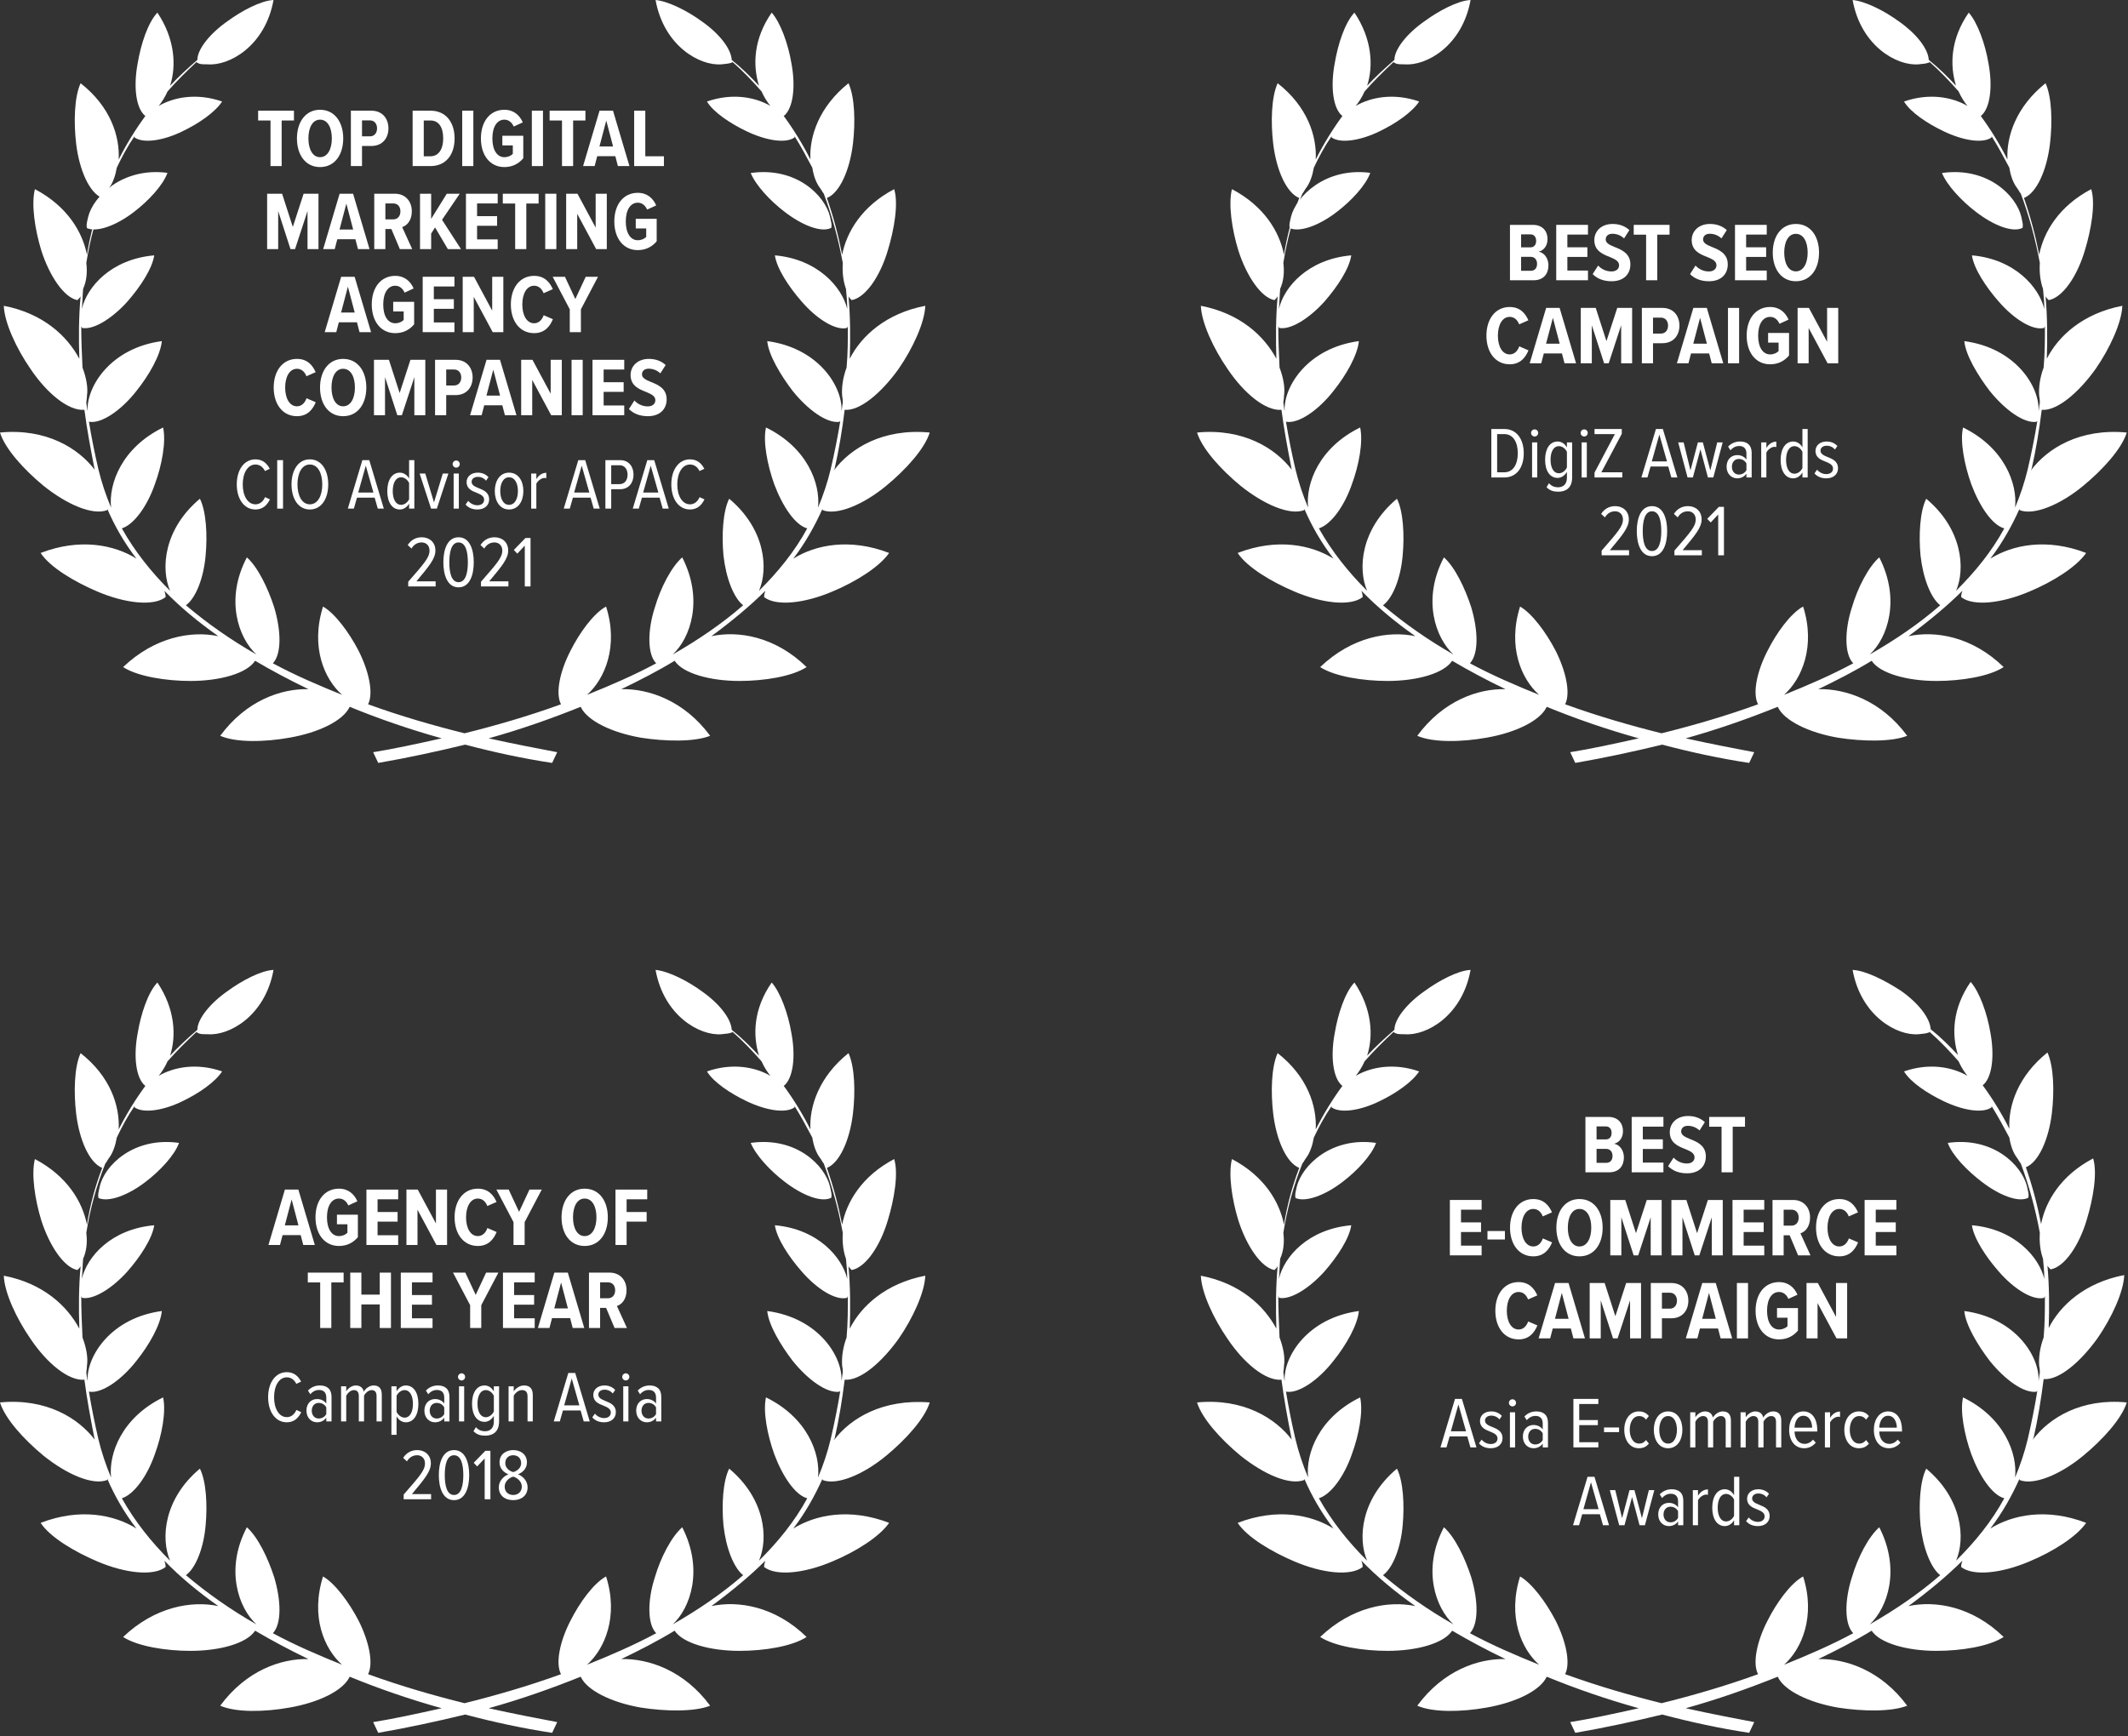 <svg width="299" height="244" viewBox="0 0 299 244" fill="none" xmlns="http://www.w3.org/2000/svg">
<rect x="0" y="0" width="299" height="244" fill="#333333" stroke="none"/>
<path fill-rule="evenodd" clip-rule="evenodd" d="M117.169 66.107C117.169 66.018 117.169 66.018 117.258 65.929C117.883 63.182 118.329 60.435 118.685 57.6C120.825 57.777 123.857 55.207 126.265 51.84C128.226 49.004 129.921 45.371 130.01 42.978C124.481 44.041 121.004 47.232 119.399 50.422C119.488 47.498 119.488 44.573 119.22 41.649C119.309 41.826 119.488 42.003 119.666 42.181C121.628 41.826 123.679 38.813 124.749 35.18C125.64 32.256 126.265 28.623 125.64 26.584C121.093 28.977 118.953 32.61 118.329 35.8C117.794 33.053 117.08 30.395 116.188 27.825C117.972 27.116 119.399 23.926 119.844 20.204C120.201 17.191 120.112 13.647 119.22 11.697C115.118 14.976 113.692 19.141 113.87 22.419C112.8 20.293 111.552 18.255 110.125 16.305C111.462 15.242 111.819 12.14 111.195 8.861C110.749 6.203 109.679 3.19 108.431 1.772C105.845 5.494 105.756 9.216 106.647 12.052C105.488 10.811 104.24 9.57 102.813 8.418C102.724 6.823 101.03 4.697 98.622 3.013C96.571 1.506 93.896 0.177 92.112 0C93.272 6.469 98.354 9.305 101.386 9.039C102.278 8.95 102.367 8.95 102.902 8.773V8.684C104.418 10.014 105.756 11.431 107.004 12.849C107.361 13.647 107.806 14.356 108.252 14.887C106.112 13.647 102.902 13.026 99.335 14.267C100.227 15.773 102.635 17.369 104.864 18.432C107.628 19.761 110.392 20.204 111.641 19.318C111.641 19.229 111.641 19.141 111.641 19.141C112.532 20.559 113.335 22.065 114.138 23.572C114.316 24.724 114.673 25.698 115.208 26.407C115.475 26.762 115.564 27.027 115.743 27.205C116.902 30.306 117.794 33.585 118.418 36.952C118.329 38.37 118.507 39.611 118.864 40.586C118.953 41.472 119.042 42.447 119.042 43.421C118.329 40.408 114.94 36.421 108.877 35.889C109.144 37.75 110.838 40.32 112.622 42.358C114.762 44.839 117.437 46.523 119.042 46.08C119.042 45.991 119.131 45.902 119.131 45.814C119.131 47.763 119.131 49.624 118.953 51.662C118.418 53.08 118.239 54.498 118.329 55.65C118.418 56.093 118.418 56.359 118.418 56.625C118.329 56.979 118.329 57.334 118.239 57.777C118.239 57.688 118.239 57.688 118.239 57.6C118.329 54.321 115.029 48.915 107.806 47.941C107.985 49.89 109.679 52.726 111.373 54.941C113.513 57.6 116.188 59.549 117.972 59.283C117.972 59.195 117.972 59.195 118.061 59.195C117.704 61.41 117.258 63.625 116.723 65.929C116.278 67.79 115.653 69.651 114.94 71.335C115.297 67.968 113.424 62.916 107.628 60.081C107.182 62.03 107.806 65.309 108.787 68.056C109.947 71.158 111.73 73.816 113.424 74.259C111.641 77.538 109.322 80.374 106.647 83.032C107.985 79.93 107.539 74.348 102.456 70.094C101.565 71.867 101.386 75.234 101.654 78.07C102.01 81.26 103.08 84.007 104.418 85.07C101.475 87.64 98.087 89.944 94.52 91.982C97.017 89.678 98.889 84.273 95.858 78.335C94.342 79.665 92.826 82.589 92.023 85.336C90.953 88.615 90.953 91.982 92.202 93.223C89.081 94.906 85.781 96.324 82.482 97.653C84.979 95.438 86.941 90.83 85.157 85.247C83.374 86.222 81.412 88.969 80.164 91.45C78.648 94.375 78.024 97.476 78.826 98.983C74.189 100.666 69.553 101.996 65.272 103.059C60.992 101.996 56.355 100.666 51.719 98.983C52.521 97.388 51.808 94.286 50.381 91.45C49.044 88.881 47.082 86.222 45.388 85.247C43.604 90.919 45.566 95.438 48.063 97.653C44.763 96.324 41.464 94.906 38.343 93.223C39.592 91.894 39.502 88.615 38.521 85.336C37.63 82.589 36.203 79.665 34.687 78.335C31.566 84.273 33.528 89.678 36.025 91.982C32.458 89.944 29.159 87.64 26.127 85.07C27.553 84.007 28.624 81.171 28.891 78.07C29.159 75.234 28.98 71.867 28.088 70.094C23.006 74.348 22.56 79.93 23.898 83.032C21.222 80.374 18.904 77.449 17.121 74.259C18.815 73.727 20.687 71.158 21.758 68.056C22.738 65.398 23.363 62.119 22.917 60.081C17.121 62.916 15.248 67.968 15.605 71.335C14.891 69.651 14.267 67.79 13.821 65.929C13.286 63.625 12.841 61.41 12.484 59.195C12.484 59.195 12.484 59.283 12.573 59.283C14.267 59.549 17.032 57.688 19.172 54.941C20.955 52.726 22.56 49.89 22.738 47.941C15.516 48.915 12.216 54.321 12.306 57.6C12.306 57.688 12.306 57.777 12.306 57.777C12.216 57.422 12.216 57.068 12.127 56.625C12.127 56.359 12.216 56.093 12.216 55.65C12.395 54.498 12.127 53.08 11.592 51.662C11.503 49.713 11.414 47.763 11.414 45.814C11.414 45.902 11.503 45.991 11.503 46.08C13.108 46.434 15.783 44.75 17.923 42.358C19.707 40.32 21.401 37.75 21.668 35.889C15.605 36.421 12.216 40.32 11.503 43.421C11.592 42.447 11.592 41.56 11.681 40.586C12.127 39.611 12.306 38.37 12.127 36.952C12.662 33.585 13.554 30.306 14.802 27.205C14.981 27.027 15.07 26.762 15.337 26.407C15.872 25.698 16.229 24.635 16.407 23.572C17.121 22.065 17.923 20.559 18.904 19.141C18.904 19.229 18.904 19.229 18.904 19.318C20.152 20.204 23.006 19.761 25.681 18.432C27.91 17.369 30.229 15.773 31.209 14.267C27.643 13.026 24.433 13.647 22.293 14.887C22.738 14.356 23.184 13.647 23.541 12.849C24.789 11.431 26.216 10.014 27.643 8.684V8.773C28.088 9.039 28.267 9.039 29.159 9.039C32.19 9.305 37.273 6.469 38.432 0C36.649 0.089 33.974 1.506 31.923 3.013C29.515 4.697 27.732 6.912 27.732 8.418C26.394 9.57 25.057 10.811 23.898 12.052C24.789 9.305 24.611 5.494 22.114 1.772C20.777 3.19 19.796 6.203 19.35 8.861C18.726 12.14 19.082 15.242 20.42 16.305C18.993 18.255 17.745 20.293 16.675 22.419C16.853 19.141 15.516 14.976 11.325 11.697C10.433 13.647 10.344 17.191 10.7 20.204C11.146 23.926 12.573 27.116 14.356 27.825C13.376 30.395 12.662 33.053 12.216 35.8C11.592 32.61 9.452 28.977 4.904 26.584C4.369 28.711 4.904 32.256 5.796 35.18C6.955 38.813 9.006 41.826 10.879 42.181C11.057 42.003 11.235 41.826 11.325 41.649C11.057 44.573 11.057 47.498 11.146 50.422C9.452 47.232 6.064 44.041 0.535 42.978C0.624 45.371 2.318 49.004 4.28 51.84C6.599 55.296 9.63 57.777 11.86 57.6C12.216 60.347 12.751 63.182 13.286 65.929C13.286 66.018 13.286 66.018 13.376 66.107C11.057 63.005 6.509 60.169 0 60.79C0.713 63.094 3.388 66.018 6.064 68.233C9.363 70.892 13.019 72.487 15.07 71.689C15.07 71.601 15.07 71.512 15.07 71.512C16.14 73.993 17.477 76.297 19.172 78.513C16.051 76.563 11.235 75.588 5.707 77.715C7.044 79.753 10.522 81.791 13.643 83.121C17.567 84.804 21.579 85.247 23.273 83.918C23.273 83.564 23.184 83.298 23.095 83.032C25.324 85.336 27.91 87.463 30.674 89.412C26.929 88.615 21.758 89.501 17.299 93.754C19.35 95.084 23.363 95.704 26.751 95.704C30.942 95.704 34.687 94.641 35.846 92.868C38.254 94.286 40.751 95.615 43.337 96.856C39.502 96.767 34.598 98.451 30.942 103.413C33.171 104.388 37.184 104.3 40.661 103.679C44.763 102.97 48.241 101.287 49.133 99.337C53.234 101.021 57.604 102.527 62.062 103.768C58.495 104.565 55.196 105.274 52.432 105.717L53.145 107.224C57.247 106.515 61.349 105.629 65.362 104.654C69.374 105.717 73.476 106.604 77.578 107.224L78.291 105.717C75.527 105.186 72.228 104.565 68.661 103.768C73.119 102.527 77.4 101.021 81.591 99.337C82.482 101.287 85.96 102.97 90.062 103.679C93.45 104.211 97.552 104.3 99.781 103.413C96.125 98.451 91.132 96.767 87.297 96.856C89.883 95.615 92.469 94.286 94.788 92.868C95.947 94.641 99.781 95.704 103.883 95.704C107.361 95.704 111.284 95.084 113.335 93.754C108.877 89.412 103.705 88.615 99.96 89.412C102.724 87.374 105.31 85.247 107.539 83.032C107.45 83.298 107.361 83.564 107.361 83.918C109.055 85.247 113.067 84.804 116.991 83.121C120.201 81.791 123.59 79.665 124.927 77.715C119.399 75.588 114.583 76.563 111.462 78.513C113.157 76.297 114.494 73.905 115.564 71.512C115.564 71.601 115.564 71.689 115.564 71.689C117.526 72.487 121.271 70.98 124.57 68.233C127.246 66.018 129.921 63.094 130.634 60.79C124.035 60.169 119.488 63.005 117.169 66.107Z" fill="white"/>
<path fill-rule="evenodd" clip-rule="evenodd" d="M110.221 29.755C112.68 31.659 115.401 32.747 116.806 32.022C116.894 31.478 116.806 31.387 116.63 30.48C115.928 27.488 111.889 23.408 105.481 24.315C106.183 26.037 108.202 28.213 110.221 29.755Z" fill="white"/>
<path fill-rule="evenodd" clip-rule="evenodd" d="M12.383 30.503C12.206 31.325 12.117 31.508 12.206 32.056C13.621 32.695 16.364 31.69 18.841 29.773C20.876 28.22 22.911 26.028 23.53 24.293C17.249 23.471 13.09 27.581 12.383 30.503Z" fill="white"/>
<path d="M39.574 23.341V16.934H41.302V15.557H36.27V16.934H38.009V23.341H39.574Z" fill="white"/>
<path d="M41.723 19.455C41.723 21.777 42.937 23.481 44.968 23.481C47.012 23.481 48.226 21.777 48.226 19.455C48.226 17.144 47.012 15.428 44.968 15.428C42.937 15.428 41.723 17.144 41.723 19.455ZM46.626 19.455C46.626 20.937 46.043 22.092 44.968 22.092C43.906 22.092 43.334 20.937 43.334 19.455C43.334 17.949 43.906 16.817 44.968 16.817C46.043 16.817 46.626 17.949 46.626 19.455Z" fill="white"/>
<path d="M50.865 23.341V20.517H52.173C53.773 20.517 54.578 19.373 54.578 18.042C54.578 16.712 53.773 15.557 52.173 15.557H49.301V23.341H50.865ZM52.979 18.042C52.979 18.708 52.582 19.163 51.986 19.163H50.865V16.922H51.986C52.582 16.922 52.979 17.366 52.979 18.042Z" fill="white"/>
<path d="M60.488 23.341C62.648 23.341 63.874 21.742 63.874 19.455C63.874 17.167 62.636 15.557 60.488 15.557H57.978V23.341H60.488ZM59.542 16.934H60.488C61.667 16.934 62.274 17.914 62.274 19.455C62.274 20.937 61.644 21.964 60.488 21.964H59.542V16.934Z" fill="white"/>
<path d="M66.509 23.341V15.557H64.944V23.341H66.509Z" fill="white"/>
<path d="M67.571 19.455C67.571 21.87 68.89 23.481 70.863 23.481C72.007 23.481 72.871 23.014 73.525 22.244V19.081H70.583V20.435H72.054V21.625C71.809 21.882 71.389 22.092 70.863 22.092C69.871 22.092 69.182 21.123 69.182 19.455C69.182 17.786 69.871 16.817 70.863 16.817C71.505 16.817 71.937 17.237 72.183 17.786L73.455 17.202C73.035 16.233 72.218 15.428 70.863 15.428C68.89 15.428 67.571 17.027 67.571 19.455Z" fill="white"/>
<path d="M76.292 23.341V15.557H74.727V23.341H76.292Z" fill="white"/>
<path d="M80.529 23.341V16.934H82.257V15.557H77.225V16.934H78.965V23.341H80.529Z" fill="white"/>
<path d="M88.443 23.341L86.131 15.557H84.24L81.928 23.341H83.551L83.913 21.952H86.458L86.82 23.341H88.443ZM86.143 20.587H84.228L85.185 16.945L86.143 20.587Z" fill="white"/>
<path d="M93.285 23.341V21.964H90.669V15.557H89.105V23.341H93.285Z" fill="white"/>
<path d="M44.75 35.011V27.227H42.66L41.142 31.895L39.636 27.227H37.534V35.011H39.087V29.666L40.815 35.011H41.457L43.209 29.666V35.011H44.75Z" fill="white"/>
<path d="M51.922 35.011L49.611 27.227H47.719L45.408 35.011H47.031L47.392 33.623H49.938L50.3 35.011H51.922ZM49.622 32.257H47.708L48.665 28.616L49.622 32.257Z" fill="white"/>
<path d="M57.92 35.011L56.508 31.919C57.15 31.709 57.862 31.032 57.862 29.69C57.862 28.254 56.916 27.227 55.492 27.227H52.585V35.011H54.149V32.187H54.99L56.181 35.011H57.92ZM56.262 29.713C56.262 30.378 55.865 30.833 55.258 30.833H54.149V28.593H55.258C55.865 28.593 56.262 29.024 56.262 29.713Z" fill="white"/>
<path d="M64.771 35.011L62.109 30.892L64.596 27.227H62.775L60.58 30.763V27.227H59.015V35.011H60.58V32.829L61.129 31.965L62.927 35.011H64.771Z" fill="white"/>
<path d="M69.929 35.011V33.646H67.033V31.732H69.847V30.378H67.033V28.593H69.929V27.227H65.469V35.011H69.929Z" fill="white"/>
<path d="M73.95 35.011V28.604H75.678V27.227H70.646V28.604H72.386V35.011H73.95Z" fill="white"/>
<path d="M78.173 35.011V27.227H76.609V35.011H78.173Z" fill="white"/>
<path d="M85.26 35.011V27.227H83.695V31.989L81.138 27.227H79.55V35.011H81.103V30.052L83.765 35.011H85.26Z" fill="white"/>
<path d="M86.316 31.125C86.316 33.541 87.635 35.152 89.608 35.152C90.752 35.152 91.616 34.685 92.27 33.914V30.752H89.328V32.105H90.799V33.296C90.554 33.553 90.133 33.763 89.608 33.763C88.616 33.763 87.927 32.794 87.927 31.125C87.927 29.456 88.616 28.488 89.608 28.488C90.25 28.488 90.682 28.908 90.927 29.456L92.2 28.873C91.78 27.904 90.962 27.099 89.608 27.099C87.635 27.099 86.316 28.698 86.316 31.125Z" fill="white"/>
<path d="M52.139 46.682L49.827 38.898H47.936L45.624 46.682H47.247L47.609 45.293H50.154L50.516 46.682H52.139ZM49.839 43.928H47.924L48.882 40.287L49.839 43.928Z" fill="white"/>
<path d="M52.235 42.796C52.235 45.212 53.554 46.822 55.528 46.822C56.672 46.822 57.536 46.355 58.19 45.585V42.422H55.248V43.776H56.719V44.967C56.473 45.223 56.053 45.433 55.528 45.433C54.535 45.433 53.846 44.465 53.846 42.796C53.846 41.127 54.535 40.158 55.528 40.158C56.17 40.158 56.602 40.578 56.847 41.127L58.12 40.543C57.699 39.575 56.882 38.77 55.528 38.77C53.554 38.77 52.235 40.368 52.235 42.796Z" fill="white"/>
<path d="M63.852 46.682V45.317H60.956V43.403H63.77V42.049H60.956V40.263H63.852V38.898H59.392V46.682H63.852Z" fill="white"/>
<path d="M70.722 46.682V38.898H69.157V43.66L66.601 38.898H65.013V46.682H66.566V41.722L69.228 46.682H70.722Z" fill="white"/>
<path d="M75.047 46.822C76.588 46.822 77.301 45.795 77.686 44.861L76.39 44.301C76.168 44.943 75.713 45.433 75.047 45.433C74.02 45.433 73.389 44.325 73.389 42.796C73.389 41.267 74.02 40.158 75.047 40.158C75.689 40.158 76.145 40.59 76.378 41.209L77.674 40.637C77.277 39.738 76.565 38.77 75.047 38.77C73.051 38.77 71.778 40.438 71.778 42.796C71.778 45.153 73.051 46.822 75.047 46.822Z" fill="white"/>
<path d="M81.621 46.682V43.473L84.026 38.898H82.299L80.839 42.026L79.38 38.898H77.652L80.057 43.473V46.682H81.621Z" fill="white"/>
<path d="M41.725 58.493C43.266 58.493 43.978 57.466 44.364 56.532L43.068 55.972C42.846 56.614 42.391 57.104 41.725 57.104C40.698 57.104 40.067 55.995 40.067 54.466C40.067 52.938 40.698 51.829 41.725 51.829C42.367 51.829 42.823 52.261 43.056 52.879L44.352 52.307C43.955 51.409 43.243 50.44 41.725 50.44C39.729 50.44 38.456 52.109 38.456 54.466C38.456 56.824 39.729 58.493 41.725 58.493Z" fill="white"/>
<path d="M44.967 54.466C44.967 56.789 46.181 58.493 48.212 58.493C50.255 58.493 51.47 56.789 51.47 54.466C51.47 52.156 50.255 50.44 48.212 50.44C46.181 50.44 44.967 52.156 44.967 54.466ZM49.87 54.466C49.87 55.949 49.286 57.104 48.212 57.104C47.15 57.104 46.578 55.949 46.578 54.466C46.578 52.961 47.15 51.829 48.212 51.829C49.286 51.829 49.87 52.961 49.87 54.466Z" fill="white"/>
<path d="M59.76 58.353V50.569H57.67L56.153 55.237L54.646 50.569H52.545V58.353H54.098V53.008L55.826 58.353H56.468L58.219 53.008V58.353H59.76Z" fill="white"/>
<path d="M62.695 58.353V55.529H64.003C65.602 55.529 66.408 54.385 66.408 53.054C66.408 51.724 65.602 50.569 64.003 50.569H61.13V58.353H62.695ZM64.808 53.054C64.808 53.719 64.411 54.175 63.816 54.175H62.695V51.934H63.816C64.411 51.934 64.808 52.377 64.808 53.054Z" fill="white"/>
<path d="M72.566 58.353L70.254 50.569H68.362L66.051 58.353H67.674L68.035 56.964H70.581L70.943 58.353H72.566ZM70.266 55.599H68.351L69.308 51.957L70.266 55.599Z" fill="white"/>
<path d="M78.937 58.353V50.569H77.373V55.33L74.816 50.569H73.228V58.353H74.781V53.393L77.443 58.353H78.937Z" fill="white"/>
<path d="M81.873 58.353V50.569H80.308V58.353H81.873Z" fill="white"/>
<path d="M87.71 58.353V56.987H84.815V55.073H87.628V53.719H84.815V51.934H87.71V50.569H83.25V58.353H87.71Z" fill="white"/>
<path d="M88.369 57.489C88.988 58.108 89.852 58.493 91.031 58.493C92.736 58.493 93.67 57.489 93.67 56.124C93.67 54.583 92.444 54.07 91.44 53.673C90.739 53.381 90.202 53.136 90.202 52.611C90.202 52.144 90.552 51.817 91.136 51.817C91.72 51.817 92.316 52.027 92.782 52.471L93.53 51.304C92.934 50.743 92.117 50.44 91.171 50.44C89.56 50.44 88.603 51.479 88.603 52.704C88.603 54.245 89.829 54.712 90.809 55.097C91.522 55.4 92.082 55.657 92.082 56.252C92.082 56.73 91.708 57.116 91.008 57.116C90.249 57.116 89.572 56.766 89.14 56.287L88.369 57.489Z" fill="white"/>
<path d="M35.894 71.605C36.966 71.605 37.549 70.942 37.927 70.186L37.242 69.869C36.987 70.451 36.537 70.88 35.894 70.88C34.811 70.88 34.106 69.696 34.106 68.082C34.106 66.469 34.811 65.284 35.894 65.284C36.507 65.284 36.956 65.652 37.232 66.203L37.906 65.887C37.538 65.182 36.946 64.559 35.894 64.559C34.29 64.559 33.268 66.04 33.268 68.082C33.268 70.114 34.29 71.605 35.894 71.605Z" fill="white"/>
<path d="M39.768 71.483V64.671H38.95V71.483H39.768Z" fill="white"/>
<path d="M40.96 68.082C40.96 70.053 41.88 71.605 43.535 71.605C45.19 71.605 46.119 70.053 46.119 68.082C46.119 66.111 45.19 64.559 43.535 64.559C41.88 64.559 40.96 66.111 40.96 68.082ZM45.282 68.082C45.282 69.634 44.669 70.88 43.535 70.88C42.411 70.88 41.798 69.634 41.798 68.082C41.798 66.51 42.411 65.284 43.535 65.284C44.669 65.284 45.282 66.51 45.282 68.082Z" fill="white"/>
<path d="M53.929 71.483L51.886 64.671H50.915L48.872 71.483H49.72L50.159 69.941H52.642L53.081 71.483H53.929ZM52.468 69.226H50.333L51.396 65.448L52.468 69.226Z" fill="white"/>
<path d="M58.218 71.483V64.671H57.482V67.265C57.186 66.714 56.685 66.428 56.185 66.428C55.071 66.428 54.417 67.49 54.417 69.022C54.417 70.574 55.081 71.605 56.185 71.605C56.706 71.605 57.196 71.278 57.482 70.778V71.483H58.218ZM57.482 70.155C57.298 70.584 56.839 70.952 56.369 70.952C55.562 70.952 55.184 70.084 55.184 69.022C55.184 67.949 55.562 67.081 56.369 67.081C56.839 67.081 57.298 67.459 57.482 67.888V70.155Z" fill="white"/>
<path d="M61.379 71.483L63.004 66.55H62.217L60.981 70.615L59.755 66.55H58.958L60.572 71.483H61.379Z" fill="white"/>
<path d="M64.099 65.723C64.375 65.723 64.6 65.499 64.6 65.223C64.6 64.947 64.375 64.722 64.099 64.722C63.833 64.722 63.598 64.947 63.598 65.223C63.598 65.499 63.833 65.723 64.099 65.723ZM64.467 71.483V66.55H63.741V71.483H64.467Z" fill="white"/>
<path d="M65.418 70.911C65.827 71.381 66.389 71.605 67.083 71.605C68.095 71.605 68.728 71.013 68.728 70.196C68.728 69.185 67.931 68.879 67.247 68.603C66.726 68.388 66.266 68.184 66.266 67.715C66.266 67.316 66.603 67.02 67.145 67.02C67.625 67.02 68.044 67.235 68.289 67.561L68.636 67.061C68.289 66.683 67.788 66.428 67.134 66.428C66.154 66.428 65.561 67.02 65.561 67.755C65.561 68.705 66.317 69.001 66.991 69.267C67.533 69.491 68.023 69.706 68.023 70.237C68.023 70.707 67.645 71.013 67.073 71.013C66.542 71.013 66.072 70.737 65.786 70.39L65.418 70.911Z" fill="white"/>
<path d="M71.524 71.605C72.853 71.605 73.537 70.4 73.537 69.011C73.537 67.623 72.853 66.428 71.524 66.428C70.217 66.428 69.522 67.623 69.522 69.011C69.522 70.4 70.217 71.605 71.524 71.605ZM71.524 70.952C70.677 70.952 70.288 70.012 70.288 69.011C70.288 68.021 70.677 67.081 71.524 67.081C72.393 67.081 72.771 68.021 72.771 69.011C72.771 70.012 72.393 70.952 71.524 70.952Z" fill="white"/>
<path d="M75.361 71.483V67.98C75.566 67.572 76.066 67.173 76.516 67.173C76.597 67.173 76.679 67.183 76.761 67.204V66.448C76.158 66.448 75.678 66.816 75.361 67.337V66.55H74.636V71.483H75.361Z" fill="white"/>
<path d="M84.268 71.483L82.225 64.671H81.254L79.211 71.483H80.059L80.499 69.941H82.981L83.42 71.483H84.268ZM82.807 69.226H80.672L81.735 65.448L82.807 69.226Z" fill="white"/>
<path d="M85.88 71.483V68.756H87.136C88.373 68.756 89.016 67.817 89.016 66.714C89.016 65.611 88.383 64.671 87.136 64.671H85.062V71.483H85.88ZM88.178 66.714C88.178 67.49 87.76 68.041 87.055 68.041H85.88V65.386H87.055C87.76 65.386 88.178 65.938 88.178 66.714Z" fill="white"/>
<path d="M93.966 71.483L91.922 64.671H90.952L88.909 71.483H89.757L90.196 69.941H92.678L93.118 71.483H93.966ZM92.505 69.226H90.37L91.432 65.448L92.505 69.226Z" fill="white"/>
<path d="M96.951 71.605C98.023 71.605 98.606 70.942 98.984 70.186L98.299 69.869C98.044 70.451 97.594 70.88 96.951 70.88C95.868 70.88 95.163 69.696 95.163 68.082C95.163 66.469 95.868 65.284 96.951 65.284C97.564 65.284 98.013 65.652 98.289 66.203L98.963 65.887C98.596 65.182 98.003 64.559 96.951 64.559C95.347 64.559 94.325 66.04 94.325 68.082C94.325 70.114 95.347 71.605 96.951 71.605Z" fill="white"/>
<path d="M61.21 82.424V81.699H58.513C60.321 79.534 61.179 78.513 61.179 77.369C61.179 76.184 60.311 75.51 59.269 75.51C58.4 75.51 57.736 75.909 57.287 76.603L57.818 77.093C58.145 76.552 58.615 76.236 59.258 76.236C59.841 76.236 60.352 76.644 60.352 77.379C60.352 78.37 59.585 79.197 57.358 81.76V82.424H61.21Z" fill="white"/>
<path d="M62.295 79.023C62.295 80.77 62.837 82.546 64.43 82.546C66.024 82.546 66.566 80.77 66.566 79.023C66.566 77.277 66.024 75.51 64.43 75.51C62.837 75.51 62.295 77.277 62.295 79.023ZM65.738 79.023C65.738 80.361 65.483 81.821 64.43 81.821C63.378 81.821 63.133 80.361 63.133 79.023C63.133 77.675 63.388 76.236 64.43 76.236C65.483 76.236 65.738 77.675 65.738 79.023Z" fill="white"/>
<path d="M71.436 82.424V81.699H68.739C70.547 79.534 71.405 78.513 71.405 77.369C71.405 76.184 70.537 75.51 69.495 75.51C68.626 75.51 67.962 75.909 67.513 76.603L68.044 77.093C68.371 76.552 68.841 76.236 69.484 76.236C70.067 76.236 70.578 76.644 70.578 77.379C70.578 78.37 69.811 79.197 67.584 81.76V82.424H71.436Z" fill="white"/>
<path d="M74.544 82.424V75.613H73.829L72.194 77.298L72.685 77.808L73.737 76.685V82.424H74.544Z" fill="white"/>
<path fill-rule="evenodd" clip-rule="evenodd" d="M181.387 30.503C181.21 31.325 181.122 31.508 181.21 32.056C182.626 32.695 185.369 31.69 187.846 29.773C189.881 28.22 191.916 26.028 192.535 24.293C186.254 23.471 182.095 27.581 181.387 30.503Z" fill="white"/>
<path fill-rule="evenodd" clip-rule="evenodd" d="M285.363 66.107C285.363 66.018 285.363 66.018 285.452 65.929C286.077 63.182 286.522 60.435 286.879 57.6C289.019 57.777 292.051 55.207 294.458 51.84C296.42 49.004 298.114 45.371 298.204 42.978C292.675 44.041 289.197 47.232 287.592 50.422C287.682 47.498 287.682 44.573 287.414 41.649C287.503 41.826 287.682 42.003 287.86 42.181C289.822 41.826 291.873 38.813 292.943 35.18C293.834 32.256 294.458 28.623 293.834 26.584C289.287 28.977 287.147 32.61 286.522 35.8C285.987 33.053 285.274 30.395 284.382 27.825C286.166 27.116 287.592 23.926 288.038 20.204C288.395 17.191 288.306 13.647 287.414 11.697C283.312 14.976 281.886 19.141 282.064 22.419C280.994 20.293 279.745 18.255 278.319 16.305C279.656 15.242 280.013 12.14 279.389 8.861C278.943 6.203 277.873 3.19 276.624 1.772C274.039 5.494 273.949 9.216 274.841 12.052C273.682 10.811 272.434 9.57 271.007 8.418C270.918 6.823 269.223 4.697 266.816 3.013C264.765 1.506 262.09 0.177 260.306 0C261.466 6.469 266.548 9.305 269.58 9.039C270.472 8.95 270.561 8.95 271.096 8.773V8.684C272.612 10.014 273.949 11.431 275.198 12.849C275.554 13.647 276 14.356 276.446 14.887C274.306 13.647 271.096 13.026 267.529 14.267C268.421 15.773 270.828 17.369 273.058 18.432C275.822 19.761 278.586 20.204 279.835 19.318C279.835 19.229 279.835 19.141 279.835 19.141C280.726 20.559 281.529 22.065 282.331 23.572C282.51 24.724 282.866 25.698 283.401 26.407C283.669 26.762 283.758 27.027 283.936 27.205C285.096 30.306 285.987 33.585 286.612 36.952C286.522 38.37 286.701 39.611 287.057 40.586C287.147 41.472 287.236 42.447 287.236 43.421C286.522 40.408 283.134 36.421 277.07 35.889C277.338 37.75 279.032 40.32 280.815 42.358C282.956 44.839 285.631 46.523 287.236 46.08C287.236 45.991 287.325 45.902 287.325 45.814C287.325 47.763 287.325 49.624 287.147 51.662C286.612 53.08 286.433 54.498 286.522 55.65C286.612 56.093 286.612 56.359 286.612 56.625C286.522 56.979 286.522 57.334 286.433 57.777C286.433 57.688 286.433 57.688 286.433 57.6C286.522 54.321 283.223 48.915 276 47.941C276.179 49.89 277.873 52.726 279.567 54.941C281.707 57.6 284.382 59.549 286.166 59.283C286.166 59.195 286.166 59.195 286.255 59.195C285.898 61.41 285.452 63.625 284.917 65.929C284.471 67.79 283.847 69.651 283.134 71.335C283.491 67.968 281.618 62.916 275.822 60.081C275.376 62.03 276 65.309 276.981 68.056C278.14 71.158 279.924 73.816 281.618 74.259C279.835 77.538 277.516 80.374 274.841 83.032C276.179 79.93 275.733 74.348 270.65 70.094C269.758 71.867 269.58 75.234 269.848 78.07C270.204 81.26 271.274 84.007 272.612 85.07C269.669 87.64 266.281 89.944 262.714 91.982C265.211 89.678 267.083 84.273 264.052 78.335C262.536 79.665 261.02 82.589 260.217 85.336C259.147 88.615 259.147 91.982 260.396 93.223C257.275 94.906 253.975 96.324 250.676 97.653C253.173 95.438 255.135 90.83 253.351 85.247C251.568 86.222 249.606 88.969 248.358 91.45C246.842 94.375 246.218 97.476 247.02 98.983C242.383 100.666 237.746 101.996 233.466 103.059C229.186 101.996 224.549 100.666 219.912 98.983C220.715 97.388 220.002 94.286 218.575 91.45C217.237 88.881 215.276 86.222 213.581 85.247C211.798 90.919 213.76 95.438 216.256 97.653C212.957 96.324 209.658 94.906 206.537 93.223C207.785 91.894 207.696 88.615 206.715 85.336C205.824 82.589 204.397 79.665 202.881 78.335C199.76 84.273 201.722 89.678 204.219 91.982C200.652 89.944 197.352 87.64 194.321 85.07C195.747 84.007 196.817 81.171 197.085 78.07C197.352 75.234 197.174 71.867 196.282 70.094C191.2 74.348 190.754 79.93 192.091 83.032C189.416 80.374 187.098 77.449 185.314 74.259C187.009 73.727 188.881 71.158 189.951 68.056C190.932 65.398 191.556 62.119 191.111 60.081C185.314 62.916 183.442 67.968 183.799 71.335C183.085 69.651 182.461 67.79 182.015 65.929C181.48 63.625 181.034 61.41 180.678 59.195C180.678 59.195 180.678 59.283 180.767 59.283C182.461 59.549 185.225 57.688 187.365 54.941C189.149 52.726 190.754 49.89 190.932 47.941C183.709 48.915 180.41 54.321 180.499 57.6C180.499 57.688 180.499 57.777 180.499 57.777C180.41 57.422 180.41 57.068 180.321 56.625C180.321 56.359 180.41 56.093 180.41 55.65C180.588 54.498 180.321 53.08 179.786 51.662C179.697 49.713 179.608 47.763 179.608 45.814C179.608 45.902 179.697 45.991 179.697 46.08C181.302 46.434 183.977 44.75 186.117 42.358C187.9 40.32 189.595 37.75 189.862 35.889C183.799 36.421 180.41 40.32 179.697 43.421C179.786 42.447 179.786 41.56 179.875 40.586C180.321 39.611 180.499 38.37 180.321 36.952C180.856 33.585 181.748 30.306 182.996 27.205C183.174 27.027 183.264 26.762 183.531 26.407C184.066 25.698 184.423 24.635 184.601 23.572C185.314 22.065 186.117 20.559 187.098 19.141C187.098 19.229 187.098 19.229 187.098 19.318C188.346 20.204 191.2 19.761 193.875 18.432C196.104 17.369 198.422 15.773 199.403 14.267C195.837 13.026 192.626 13.647 190.486 14.887C190.932 14.356 191.378 13.647 191.735 12.849C192.983 11.431 194.41 10.014 195.837 8.684V8.773C196.282 9.039 196.461 9.039 197.352 9.039C200.384 9.305 205.467 6.469 206.626 0C204.843 0.089 202.168 1.506 200.117 3.013C197.709 4.697 195.926 6.912 195.926 8.418C194.588 9.57 193.251 10.811 192.091 12.052C192.983 9.305 192.805 5.494 190.308 1.772C188.97 3.19 187.99 6.203 187.544 8.861C186.92 12.14 187.276 15.242 188.614 16.305C187.187 18.255 185.939 20.293 184.869 22.419C185.047 19.141 183.709 14.976 179.518 11.697C178.627 13.647 178.538 17.191 178.894 20.204C179.34 23.926 180.767 27.116 182.55 27.825C181.569 30.395 180.856 33.053 180.41 35.8C179.786 32.61 177.646 28.977 173.098 26.584C172.563 28.711 173.098 32.256 173.99 35.18C175.149 38.813 177.2 41.826 179.073 42.181C179.251 42.003 179.429 41.826 179.518 41.649C179.251 44.573 179.251 47.498 179.34 50.422C177.646 47.232 174.257 44.041 168.729 42.978C168.818 45.371 170.512 49.004 172.474 51.84C174.792 55.296 177.824 57.777 180.053 57.6C180.41 60.347 180.945 63.182 181.48 65.929C181.48 66.018 181.48 66.018 181.569 66.107C179.251 63.005 174.703 60.169 168.194 60.79C168.907 63.094 171.582 66.018 174.257 68.233C177.557 70.892 181.213 72.487 183.264 71.689C183.264 71.601 183.264 71.512 183.264 71.512C184.334 73.993 185.671 76.297 187.365 78.513C184.244 76.563 179.429 75.588 173.901 77.715C175.238 79.753 178.716 81.791 181.837 83.121C185.76 84.804 189.773 85.247 191.467 83.918C191.467 83.564 191.378 83.298 191.289 83.032C193.518 85.336 196.104 87.463 198.868 89.412C195.123 88.615 189.951 89.501 185.493 93.754C187.544 95.084 191.556 95.704 194.945 95.704C199.136 95.704 202.881 94.641 204.04 92.868C206.448 94.286 208.945 95.615 211.53 96.856C207.696 96.767 202.792 98.451 199.136 103.413C201.365 104.388 205.378 104.3 208.855 103.679C212.957 102.97 216.435 101.287 217.326 99.337C221.428 101.021 225.798 102.527 230.256 103.768C226.689 104.565 223.39 105.274 220.626 105.717L221.339 107.224C225.441 106.515 229.543 105.629 233.555 104.654C237.568 105.717 241.67 106.604 245.772 107.224L246.485 105.717C243.721 105.186 240.422 104.565 236.855 103.768C241.313 102.527 245.593 101.021 249.784 99.337C250.676 101.287 254.154 102.97 258.255 103.679C261.644 104.211 265.746 104.3 267.975 103.413C264.319 98.451 259.326 96.767 255.491 96.856C258.077 95.615 260.663 94.286 262.981 92.868C264.141 94.641 267.975 95.704 272.077 95.704C275.554 95.704 279.478 95.084 281.529 93.754C277.07 89.412 271.898 88.615 268.153 89.412C270.918 87.374 273.504 85.247 275.733 83.032C275.644 83.298 275.554 83.564 275.554 83.918C277.249 85.247 281.261 84.804 285.185 83.121C288.395 81.791 291.783 79.665 293.121 77.715C287.592 75.588 282.777 76.563 279.656 78.513C281.35 76.297 282.688 73.905 283.758 71.512C283.758 71.601 283.758 71.689 283.758 71.689C285.72 72.487 289.465 70.98 292.764 68.233C295.439 66.018 298.114 63.094 298.828 60.79C292.229 60.169 287.682 63.005 285.363 66.107Z" fill="white"/>
<path fill-rule="evenodd" clip-rule="evenodd" d="M277.604 29.755C280.062 31.659 282.784 32.747 284.188 32.022C284.276 31.478 284.188 31.387 284.013 30.48C283.31 27.488 279.272 23.408 272.863 24.315C273.566 26.037 275.585 28.213 277.604 29.755Z" fill="white"/>
<path d="M215.49 39.388C216.903 39.388 217.568 38.466 217.568 37.288C217.568 36.319 216.984 35.502 216.191 35.374C216.903 35.199 217.44 34.568 217.44 33.588C217.44 32.526 216.774 31.604 215.385 31.604H212.162V39.388H215.49ZM213.727 32.934H215.011C215.572 32.934 215.84 33.331 215.84 33.856C215.84 34.382 215.572 34.767 215.011 34.767H213.727V32.934ZM213.727 36.097H215.07C215.665 36.097 215.969 36.541 215.969 37.078C215.969 37.684 215.653 38.058 215.07 38.058H213.727V36.097Z" fill="white"/>
<path d="M223.122 39.388V38.023H220.226V36.109H223.04V34.755H220.226V32.969H223.122V31.604H218.662V39.388H223.122Z" fill="white"/>
<path d="M223.781 38.525C224.399 39.143 225.263 39.528 226.443 39.528C228.147 39.528 229.081 38.525 229.081 37.159C229.081 35.619 227.855 35.105 226.851 34.708C226.151 34.417 225.614 34.172 225.614 33.646C225.614 33.179 225.964 32.853 226.548 32.853C227.132 32.853 227.727 33.063 228.194 33.506L228.941 32.339C228.346 31.779 227.529 31.476 226.583 31.476C224.972 31.476 224.014 32.514 224.014 33.74C224.014 35.28 225.24 35.747 226.221 36.132C226.933 36.436 227.493 36.692 227.493 37.288C227.493 37.766 227.12 38.151 226.419 38.151C225.66 38.151 224.983 37.801 224.551 37.323L223.781 38.525Z" fill="white"/>
<path d="M232.856 39.388V32.981H234.584V31.604H229.551V32.981H231.291V39.388H232.856Z" fill="white"/>
<path d="M237.463 38.525C238.082 39.143 238.946 39.528 240.125 39.528C241.83 39.528 242.764 38.525 242.764 37.159C242.764 35.619 241.538 35.105 240.534 34.708C239.833 34.417 239.296 34.172 239.296 33.646C239.296 33.179 239.646 32.853 240.23 32.853C240.814 32.853 241.409 33.063 241.876 33.506L242.624 32.339C242.028 31.779 241.211 31.476 240.265 31.476C238.654 31.476 237.696 32.514 237.696 33.74C237.696 35.28 238.922 35.747 239.903 36.132C240.615 36.436 241.176 36.692 241.176 37.288C241.176 37.766 240.802 38.151 240.102 38.151C239.343 38.151 238.666 37.801 238.234 37.323L237.463 38.525Z" fill="white"/>
<path d="M248.24 39.388V38.023H245.344V36.109H248.158V34.755H245.344V32.969H248.24V31.604H243.78V39.388H248.24Z" fill="white"/>
<path d="M249.086 35.502C249.086 37.824 250.3 39.528 252.332 39.528C254.375 39.528 255.589 37.824 255.589 35.502C255.589 33.191 254.375 31.476 252.332 31.476C250.3 31.476 249.086 33.191 249.086 35.502ZM253.99 35.502C253.99 36.984 253.406 38.139 252.332 38.139C251.269 38.139 250.697 36.984 250.697 35.502C250.697 33.996 251.269 32.864 252.332 32.864C253.406 32.864 253.99 33.996 253.99 35.502Z" fill="white"/>
<path d="M212.123 51.199C213.665 51.199 214.377 50.172 214.762 49.238L213.466 48.678C213.244 49.32 212.789 49.81 212.123 49.81C211.096 49.81 210.465 48.701 210.465 47.173C210.465 45.644 211.096 44.535 212.123 44.535C212.766 44.535 213.221 44.967 213.454 45.585L214.75 45.014C214.353 44.115 213.641 43.146 212.123 43.146C210.127 43.146 208.854 44.815 208.854 47.173C208.854 49.53 210.127 51.199 212.123 51.199Z" fill="white"/>
<path d="M221.449 51.059L219.137 43.275H217.245L214.934 51.059H216.556L216.918 49.67H219.464L219.826 51.059H221.449ZM219.148 48.305H217.234L218.191 44.663L219.148 48.305Z" fill="white"/>
<path d="M229.326 51.059V43.275H227.236L225.718 47.943L224.212 43.275H222.111V51.059H223.663V45.714L225.391 51.059H226.034L227.785 45.714V51.059H229.326Z" fill="white"/>
<path d="M232.261 51.059V48.235H233.568C235.168 48.235 235.974 47.091 235.974 45.76C235.974 44.43 235.168 43.275 233.568 43.275H230.696V51.059H232.261ZM234.374 45.76C234.374 46.426 233.977 46.881 233.382 46.881H232.261V44.64H233.382C233.977 44.64 234.374 45.084 234.374 45.76Z" fill="white"/>
<path d="M242.132 51.059L239.82 43.275H237.928L235.617 51.059H237.24L237.601 49.67H240.147L240.509 51.059H242.132ZM239.831 48.305H237.917L238.874 44.663L239.831 48.305Z" fill="white"/>
<path d="M244.358 51.059V43.275H242.794V51.059H244.358Z" fill="white"/>
<path d="M245.42 47.173C245.42 49.588 246.739 51.199 248.713 51.199C249.857 51.199 250.721 50.732 251.375 49.962V46.799H248.432V48.153H249.904V49.343C249.658 49.6 249.238 49.81 248.713 49.81C247.72 49.81 247.031 48.842 247.031 47.173C247.031 45.504 247.72 44.535 248.713 44.535C249.355 44.535 249.787 44.955 250.032 45.504L251.305 44.92C250.884 43.952 250.067 43.146 248.713 43.146C246.739 43.146 245.42 44.745 245.42 47.173Z" fill="white"/>
<path d="M258.286 51.059V43.275H256.721V48.036L254.164 43.275H252.577V51.059H254.129V46.099L256.791 51.059H258.286Z" fill="white"/>
<path d="M211.361 67.106C213.129 67.106 214.099 65.666 214.099 63.705C214.099 61.755 213.129 60.294 211.361 60.294H209.543V67.106H211.361ZM210.36 61.009H211.361C212.628 61.009 213.262 62.163 213.262 63.705C213.262 65.237 212.618 66.381 211.361 66.381H210.36V61.009Z" fill="white"/>
<path d="M215.626 61.346C215.902 61.346 216.127 61.122 216.127 60.846C216.127 60.57 215.902 60.346 215.626 60.346C215.361 60.346 215.126 60.57 215.126 60.846C215.126 61.122 215.361 61.346 215.626 61.346ZM215.994 67.106V62.173H215.269V67.106H215.994Z" fill="white"/>
<path d="M217.303 68.484C217.773 68.954 218.284 69.107 218.948 69.107C219.98 69.107 220.899 68.617 220.899 67.096V62.173H220.163V62.888C219.857 62.337 219.367 62.051 218.866 62.051C217.752 62.051 217.099 63.082 217.099 64.614C217.099 66.166 217.763 67.167 218.866 67.167C219.387 67.167 219.877 66.82 220.163 66.319V67.147C220.163 68.096 219.602 68.484 218.927 68.484C218.386 68.484 217.967 68.29 217.64 67.912L217.303 68.484ZM220.163 65.697C219.98 66.125 219.52 66.513 219.05 66.513C218.243 66.513 217.865 65.676 217.865 64.614C217.865 63.552 218.243 62.704 219.05 62.704C219.52 62.704 219.98 63.082 220.163 63.511V65.697Z" fill="white"/>
<path d="M222.59 61.346C222.866 61.346 223.09 61.122 223.09 60.846C223.09 60.57 222.866 60.346 222.59 60.346C222.324 60.346 222.089 60.57 222.089 60.846C222.089 61.122 222.324 61.346 222.59 61.346ZM222.958 67.106V62.173H222.232V67.106H222.958Z" fill="white"/>
<path d="M227.944 67.106V66.381H225.002L227.873 60.968V60.294H224.042V61.009H226.902L224.042 66.421V67.106H227.944Z" fill="white"/>
<path d="M235.686 67.106L233.643 60.294H232.672L230.629 67.106H231.477L231.916 65.564H234.399L234.838 67.106H235.686ZM234.225 64.849H232.09L233.152 61.071L234.225 64.849Z" fill="white"/>
<path d="M240.732 67.106L242.05 62.173H241.284L240.313 66.115L239.261 62.173H238.566L237.524 66.115L236.564 62.173H235.798L237.116 67.106H237.862L238.924 63.144L239.976 67.106H240.732Z" fill="white"/>
<path d="M246.123 67.106V63.654C246.123 62.531 245.469 62.051 244.489 62.051C243.865 62.051 243.283 62.276 242.813 62.766L243.14 63.286C243.518 62.858 243.917 62.684 244.376 62.684C245.02 62.684 245.388 63.062 245.388 63.736V64.594C245.081 64.154 244.591 63.961 244.09 63.961C243.283 63.961 242.599 64.553 242.599 65.584C242.599 66.615 243.293 67.228 244.09 67.228C244.591 67.228 245.071 67.024 245.388 66.575V67.106H246.123ZM245.388 66.074C245.163 66.483 244.754 66.697 244.325 66.697C243.712 66.697 243.344 66.207 243.344 65.594C243.344 64.982 243.712 64.502 244.325 64.502C244.754 64.502 245.163 64.716 245.388 65.135V66.074Z" fill="white"/>
<path d="M248.189 67.106V63.603C248.393 63.195 248.894 62.796 249.343 62.796C249.425 62.796 249.507 62.806 249.588 62.827V62.071C248.985 62.071 248.505 62.439 248.189 62.96V62.173H247.463V67.106H248.189Z" fill="white"/>
<path d="M253.992 67.106V60.294H253.256V62.888C252.96 62.337 252.459 62.051 251.959 62.051C250.845 62.051 250.191 63.113 250.191 64.645C250.191 66.197 250.855 67.228 251.959 67.228C252.48 67.228 252.97 66.901 253.256 66.401V67.106H253.992ZM253.256 65.778C253.072 66.207 252.612 66.575 252.142 66.575C251.335 66.575 250.957 65.707 250.957 64.645C250.957 63.572 251.335 62.704 252.142 62.704C252.612 62.704 253.072 63.082 253.256 63.511V65.778Z" fill="white"/>
<path d="M254.946 66.534C255.355 67.004 255.917 67.228 256.612 67.228C257.623 67.228 258.256 66.636 258.256 65.819C258.256 64.808 257.46 64.502 256.775 64.226C256.254 64.011 255.794 63.807 255.794 63.337C255.794 62.939 256.132 62.643 256.673 62.643C257.153 62.643 257.572 62.858 257.817 63.184L258.165 62.684C257.817 62.306 257.317 62.051 256.663 62.051C255.682 62.051 255.089 62.643 255.089 63.378C255.089 64.328 255.845 64.624 256.52 64.89C257.061 65.114 257.552 65.329 257.552 65.86C257.552 66.33 257.174 66.636 256.601 66.636C256.07 66.636 255.6 66.36 255.314 66.013L254.946 66.534Z" fill="white"/>
<path d="M228.894 78.047V77.322H226.197C228.005 75.157 228.863 74.136 228.863 72.992C228.863 71.808 227.995 71.133 226.953 71.133C226.085 71.133 225.421 71.532 224.971 72.226L225.502 72.716C225.829 72.175 226.299 71.859 226.943 71.859C227.525 71.859 228.036 72.267 228.036 73.002C228.036 73.993 227.27 74.82 225.043 77.383V78.047H228.894Z" fill="white"/>
<path d="M229.98 74.646C229.98 76.393 230.521 78.169 232.115 78.169C233.709 78.169 234.25 76.393 234.25 74.646C234.25 72.9 233.709 71.133 232.115 71.133C230.521 71.133 229.98 72.9 229.98 74.646ZM233.422 74.646C233.422 75.984 233.167 77.444 232.115 77.444C231.063 77.444 230.817 75.984 230.817 74.646C230.817 73.298 231.073 71.859 232.115 71.859C233.167 71.859 233.422 73.298 233.422 74.646Z" fill="white"/>
<path d="M239.12 78.047V77.322H236.423C238.231 75.157 239.09 74.136 239.09 72.992C239.09 71.808 238.221 71.133 237.179 71.133C236.311 71.133 235.647 71.532 235.197 72.226L235.728 72.716C236.055 72.175 236.525 71.859 237.169 71.859C237.751 71.859 238.262 72.267 238.262 73.002C238.262 73.993 237.496 74.82 235.269 77.383V78.047H239.12Z" fill="white"/>
<path d="M242.229 78.047V71.236H241.513L239.879 72.921L240.369 73.431L241.421 72.308V78.047H242.229Z" fill="white"/>
<path fill-rule="evenodd" clip-rule="evenodd" d="M14.005 166.822C13.828 167.641 13.74 167.823 13.828 168.37C15.244 169.007 17.987 168.006 20.464 166.093C22.499 164.545 24.534 162.359 25.153 160.629C18.783 159.718 14.625 163.816 14.005 166.822Z" fill="white"/>
<path fill-rule="evenodd" clip-rule="evenodd" d="M117.169 202.421C117.169 202.332 117.169 202.332 117.258 202.243C117.883 199.496 118.329 196.749 118.685 193.914C120.825 194.091 123.857 191.521 126.265 188.154C128.226 185.318 129.921 181.685 130.01 179.292C124.481 180.355 121.004 183.546 119.399 186.736C119.488 183.811 119.488 180.887 119.22 177.963C119.309 178.14 119.488 178.317 119.666 178.495C121.628 178.14 123.679 175.127 124.749 171.494C125.64 168.57 126.265 164.937 125.64 162.898C121.093 165.291 118.953 168.924 118.329 172.114C117.793 169.367 117.08 166.709 116.188 164.139C117.972 163.43 119.399 160.24 119.844 156.518C120.201 153.505 120.112 149.961 119.22 148.011C115.118 151.29 113.692 155.455 113.87 158.733C112.8 156.607 111.552 154.569 110.125 152.619C111.462 151.556 111.819 148.454 111.195 145.175C110.749 142.517 109.679 139.504 108.431 138.086C105.845 141.808 105.756 145.53 106.647 148.366C105.488 147.125 104.24 145.884 102.813 144.732C102.724 143.137 101.03 141.011 98.622 139.327C96.571 137.82 93.896 136.491 92.112 136.314C93.272 142.783 98.354 145.619 101.386 145.353C102.278 145.264 102.367 145.264 102.902 145.087V144.998C104.418 146.327 105.756 147.745 107.004 149.163C107.361 149.961 107.806 150.67 108.252 151.201C106.112 149.961 102.902 149.34 99.335 150.581C100.227 152.087 102.635 153.682 104.864 154.746C107.628 156.075 110.392 156.518 111.641 155.632C111.641 155.543 111.641 155.455 111.641 155.455C112.532 156.873 113.335 158.379 114.138 159.885C114.316 161.037 114.673 162.012 115.208 162.721C115.475 163.076 115.564 163.341 115.743 163.519C116.902 166.62 117.793 169.899 118.418 173.266C118.329 174.684 118.507 175.925 118.864 176.9C118.953 177.786 119.042 178.76 119.042 179.735C118.329 176.722 114.94 172.735 108.876 172.203C109.144 174.064 110.838 176.634 112.622 178.672C114.762 181.153 117.437 182.837 119.042 182.394C119.042 182.305 119.131 182.216 119.131 182.128C119.131 184.077 119.131 185.938 118.953 187.976C118.418 189.394 118.239 190.812 118.329 191.964C118.418 192.407 118.418 192.673 118.418 192.939C118.329 193.293 118.329 193.648 118.239 194.091C118.239 194.002 118.239 194.002 118.239 193.914C118.329 190.635 115.029 185.229 107.806 184.255C107.985 186.204 109.679 189.04 111.373 191.255C113.513 193.914 116.188 195.863 117.972 195.597C117.972 195.509 117.972 195.509 118.061 195.509C117.704 197.724 117.258 199.939 116.723 202.243C116.278 204.104 115.653 205.965 114.94 207.649C115.297 204.281 113.424 199.23 107.628 196.395C107.182 198.344 107.806 201.623 108.787 204.37C109.947 207.472 111.73 210.13 113.424 210.573C111.641 213.852 109.322 216.688 106.647 219.346C107.985 216.244 107.539 210.662 102.456 206.408C101.565 208.181 101.386 211.548 101.654 214.384C102.01 217.574 103.08 220.321 104.418 221.384C101.475 223.954 98.087 226.258 94.52 228.296C97.017 225.992 98.889 220.587 95.858 214.649C94.342 215.979 92.826 218.903 92.023 221.65C90.953 224.929 90.953 228.296 92.202 229.537C89.081 231.22 85.781 232.638 82.482 233.967C84.979 231.752 86.941 227.144 85.157 221.561C83.374 222.536 81.412 225.283 80.164 227.764C78.648 230.689 78.024 233.79 78.826 235.297C74.189 236.98 69.553 238.31 65.272 239.373C60.992 238.31 56.355 236.98 51.719 235.297C52.521 233.702 51.808 230.6 50.381 227.764C49.044 225.195 47.082 222.536 45.388 221.561C43.604 227.233 45.566 231.752 48.063 233.967C44.763 232.638 41.464 231.22 38.343 229.537C39.592 228.207 39.502 224.929 38.521 221.65C37.63 218.903 36.203 215.979 34.687 214.649C31.566 220.587 33.528 225.992 36.025 228.296C32.458 226.258 29.159 223.954 26.127 221.384C27.553 220.321 28.624 217.485 28.891 214.384C29.159 211.548 28.98 208.181 28.088 206.408C23.006 210.662 22.56 216.244 23.898 219.346C21.222 216.688 18.904 213.763 17.121 210.573C18.815 210.041 20.687 207.472 21.758 204.37C22.738 201.712 23.363 198.433 22.917 196.395C17.121 199.23 15.248 204.281 15.605 207.649C14.891 205.965 14.267 204.104 13.821 202.243C13.286 199.939 12.841 197.724 12.484 195.509C12.484 195.509 12.484 195.597 12.573 195.597C14.267 195.863 17.032 194.002 19.172 191.255C20.955 189.04 22.56 186.204 22.738 184.255C15.516 185.229 12.216 190.635 12.306 193.914C12.306 194.002 12.306 194.091 12.306 194.091C12.216 193.736 12.216 193.382 12.127 192.939C12.127 192.673 12.216 192.407 12.216 191.964C12.395 190.812 12.127 189.394 11.592 187.976C11.503 186.027 11.414 184.077 11.414 182.128C11.414 182.216 11.503 182.305 11.503 182.394C13.108 182.748 15.783 181.064 17.923 178.672C19.707 176.634 21.401 174.064 21.668 172.203C15.605 172.735 12.216 176.634 11.503 179.735C11.592 178.76 11.592 177.874 11.681 176.9C12.127 175.925 12.306 174.684 12.127 173.266C12.662 169.899 13.554 166.62 14.802 163.519C14.98 163.341 15.07 163.076 15.337 162.721C15.872 162.012 16.229 160.949 16.407 159.885C17.121 158.379 17.923 156.873 18.904 155.455C18.904 155.543 18.904 155.543 18.904 155.632C20.152 156.518 23.006 156.075 25.681 154.746C27.91 153.682 30.229 152.087 31.209 150.581C27.643 149.34 24.433 149.961 22.293 151.201C22.738 150.67 23.184 149.961 23.541 149.163C24.789 147.745 26.216 146.327 27.643 144.998V145.087C28.088 145.353 28.267 145.353 29.159 145.353C32.19 145.619 37.273 142.783 38.432 136.314C36.649 136.403 33.974 137.82 31.923 139.327C29.515 141.011 27.732 143.226 27.732 144.732C26.394 145.884 25.057 147.125 23.898 148.366C24.789 145.619 24.611 141.808 22.114 138.086C20.777 139.504 19.796 142.517 19.35 145.175C18.726 148.454 19.082 151.556 20.42 152.619C18.993 154.569 17.745 156.607 16.675 158.733C16.853 155.455 15.516 151.29 11.325 148.011C10.433 149.961 10.344 153.505 10.7 156.518C11.146 160.24 12.573 163.43 14.356 164.139C13.376 166.709 12.662 169.367 12.216 172.114C11.592 168.924 9.452 165.291 4.904 162.898C4.369 165.025 4.904 168.57 5.796 171.494C6.955 175.127 9.006 178.14 10.879 178.495C11.057 178.317 11.235 178.14 11.325 177.963C11.057 180.887 11.057 183.811 11.146 186.736C9.452 183.546 6.064 180.355 0.535 179.292C0.624 181.685 2.318 185.318 4.28 188.154C6.599 191.61 9.63 194.091 11.86 193.914C12.216 196.661 12.751 199.496 13.286 202.243C13.286 202.332 13.286 202.332 13.376 202.421C11.057 199.319 6.509 196.483 0 197.104C0.713 199.408 3.388 202.332 6.064 204.547C9.363 207.206 13.019 208.801 15.07 208.003C15.07 207.915 15.07 207.826 15.07 207.826C16.14 210.307 17.477 212.611 19.172 214.827C16.051 212.877 11.235 211.902 5.707 214.029C7.044 216.067 10.522 218.105 13.643 219.435C17.567 221.118 21.579 221.561 23.273 220.232C23.273 219.878 23.184 219.612 23.095 219.346C25.324 221.65 27.91 223.777 30.674 225.726C26.929 224.929 21.758 225.815 17.299 230.068C19.35 231.398 23.363 232.018 26.751 232.018C30.942 232.018 34.687 230.954 35.846 229.182C38.254 230.6 40.751 231.929 43.337 233.17C39.502 233.081 34.598 234.765 30.942 239.727C33.171 240.702 37.184 240.613 40.661 239.993C44.763 239.284 48.241 237.601 49.133 235.651C53.234 237.335 57.604 238.841 62.062 240.082C58.495 240.879 55.196 241.588 52.432 242.031L53.145 243.538C57.247 242.829 61.349 241.943 65.362 240.968C69.374 242.031 73.476 242.917 77.578 243.538L78.291 242.031C75.527 241.5 72.228 240.879 68.661 240.082C73.119 238.841 77.4 237.335 81.591 235.651C82.482 237.601 85.96 239.284 90.062 239.993C93.45 240.525 97.552 240.613 99.781 239.727C96.125 234.765 91.132 233.081 87.297 233.17C89.883 231.929 92.469 230.6 94.788 229.182C95.947 230.954 99.781 232.018 103.883 232.018C107.361 232.018 111.284 231.398 113.335 230.068C108.877 225.726 103.705 224.929 99.96 225.726C102.724 223.688 105.31 221.561 107.539 219.346C107.45 219.612 107.361 219.878 107.361 220.232C109.055 221.561 113.067 221.118 116.991 219.435C120.201 218.105 123.59 215.979 124.927 214.029C119.399 211.902 114.583 212.877 111.462 214.827C113.157 212.611 114.494 210.219 115.564 207.826C115.564 207.915 115.564 208.003 115.564 208.003C117.526 208.801 121.271 207.294 124.57 204.547C127.245 202.332 129.921 199.408 130.634 197.104C124.035 196.572 119.488 199.319 117.169 202.421Z" fill="white"/>
<path fill-rule="evenodd" clip-rule="evenodd" d="M110.222 166.068C112.68 167.972 115.401 169.061 116.806 168.335C116.894 167.791 116.806 167.7 116.63 166.794C115.928 163.802 111.89 159.721 105.481 160.628C106.183 162.351 108.202 164.527 110.222 166.068Z" fill="white"/>
<path d="M44.234 174.973L41.922 167.188H40.031L37.719 174.973H39.342L39.704 173.584H42.249L42.611 174.973H44.234ZM41.934 172.218H40.019L40.977 168.577L41.934 172.218Z" fill="white"/>
<path d="M44.33 171.086C44.33 173.502 45.65 175.113 47.623 175.113C48.767 175.113 49.631 174.646 50.285 173.876V170.713H47.343V172.067H48.814V173.257C48.569 173.514 48.148 173.724 47.623 173.724C46.63 173.724 45.941 172.755 45.941 171.086C45.941 169.418 46.63 168.449 47.623 168.449C48.265 168.449 48.697 168.869 48.942 169.418L50.215 168.834C49.794 167.865 48.977 167.06 47.623 167.06C45.65 167.06 44.33 168.659 44.33 171.086Z" fill="white"/>
<path d="M55.947 174.973V173.607H53.051V171.693H55.865V170.34H53.051V168.554H55.947V167.188H51.487V174.973H55.947Z" fill="white"/>
<path d="M62.817 174.973V167.188H61.253V171.95L58.696 167.188H57.108V174.973H58.661V170.013L61.323 174.973H62.817Z" fill="white"/>
<path d="M67.142 175.113C68.683 175.113 69.396 174.086 69.781 173.152L68.485 172.592C68.263 173.234 67.808 173.724 67.142 173.724C66.115 173.724 65.484 172.615 65.484 171.086C65.484 169.558 66.115 168.449 67.142 168.449C67.784 168.449 68.24 168.881 68.473 169.499L69.769 168.927C69.372 168.029 68.66 167.06 67.142 167.06C65.146 167.06 63.873 168.729 63.873 171.086C63.873 173.444 65.146 175.113 67.142 175.113Z" fill="white"/>
<path d="M73.716 174.973V171.763L76.121 167.188H74.394L72.934 170.316L71.475 167.188H69.747L72.152 171.763V174.973H73.716Z" fill="white"/>
<path d="M78.901 171.086C78.901 173.409 80.115 175.113 82.147 175.113C84.19 175.113 85.404 173.409 85.404 171.086C85.404 168.776 84.19 167.06 82.147 167.06C80.115 167.06 78.901 168.776 78.901 171.086ZM83.805 171.086C83.805 172.569 83.221 173.724 82.147 173.724C81.084 173.724 80.512 172.569 80.512 171.086C80.512 169.581 81.084 168.449 82.147 168.449C83.221 168.449 83.805 169.581 83.805 171.086Z" fill="white"/>
<path d="M88.044 174.973V171.693H90.857V170.34H88.044V168.554H90.939V167.188H86.479V174.973H88.044Z" fill="white"/>
<path d="M46.554 186.643V180.236H48.282V178.859H43.25V180.236H44.989V186.643H46.554Z" fill="white"/>
<path d="M54.933 186.643V178.859H53.357V181.952H50.776V178.859H49.212V186.643H50.776V183.329H53.357V186.643H54.933Z" fill="white"/>
<path d="M60.775 186.643V185.278H57.88V183.364H60.694V182.01H57.88V180.225H60.775V178.859H56.315V186.643H60.775Z" fill="white"/>
<path d="M67.622 186.643V183.434L70.027 178.859H68.299L66.84 181.987L65.38 178.859H63.652L66.058 183.434V186.643H67.622Z" fill="white"/>
<path d="M75.13 186.643V185.278H72.235V183.364H75.049V182.01H72.235V180.225H75.13V178.859H70.67V186.643H75.13Z" fill="white"/>
<path d="M82.094 186.643L79.782 178.859H77.891L75.579 186.643H77.202L77.564 185.255H80.109L80.471 186.643H82.094ZM79.794 183.889H77.879L78.837 180.248L79.794 183.889Z" fill="white"/>
<path d="M88.092 186.643L86.679 183.551C87.322 183.341 88.034 182.664 88.034 181.322C88.034 179.886 87.088 178.859 85.663 178.859H82.756V186.643H84.321V183.819H85.162L86.352 186.643H88.092ZM86.434 181.345C86.434 182.01 86.037 182.465 85.43 182.465H84.321V180.225H85.43C86.037 180.225 86.434 180.656 86.434 181.345Z" fill="white"/>
<path d="M40.298 199.895C41.371 199.895 41.953 199.231 42.331 198.476L41.647 198.159C41.391 198.741 40.942 199.17 40.298 199.17C39.215 199.17 38.51 197.986 38.51 196.372C38.51 194.759 39.215 193.574 40.298 193.574C40.911 193.574 41.361 193.942 41.636 194.493L42.311 194.177C41.943 193.472 41.35 192.849 40.298 192.849C38.694 192.849 37.673 194.33 37.673 196.372C37.673 198.404 38.694 199.895 40.298 199.895Z" fill="white"/>
<path d="M46.583 199.773V196.321C46.583 195.198 45.929 194.718 44.949 194.718C44.325 194.718 43.743 194.943 43.273 195.433L43.6 195.954C43.978 195.525 44.376 195.351 44.836 195.351C45.48 195.351 45.848 195.729 45.848 196.403V197.261C45.541 196.822 45.051 196.627 44.55 196.627C43.743 196.627 43.059 197.22 43.059 198.251C43.059 199.283 43.753 199.895 44.55 199.895C45.051 199.895 45.531 199.691 45.848 199.242V199.773H46.583ZM45.848 198.741C45.623 199.15 45.214 199.364 44.785 199.364C44.172 199.364 43.804 198.874 43.804 198.261C43.804 197.649 44.172 197.169 44.785 197.169C45.214 197.169 45.623 197.383 45.848 197.802V198.741Z" fill="white"/>
<path d="M53.644 199.773V196.005C53.644 195.116 53.225 194.718 52.5 194.718C51.907 194.718 51.356 195.147 51.111 195.596C51.019 195.075 50.63 194.718 49.997 194.718C49.404 194.718 48.853 195.177 48.648 195.545V194.84H47.923V199.773H48.648V196.158C48.863 195.759 49.282 195.371 49.721 195.371C50.201 195.371 50.416 195.668 50.416 196.199V199.773H51.151V196.158C51.346 195.759 51.785 195.371 52.224 195.371C52.694 195.371 52.909 195.668 52.909 196.199V199.773H53.644Z" fill="white"/>
<path d="M55.722 199.058C56.029 199.609 56.519 199.895 57.019 199.895C58.133 199.895 58.787 198.843 58.787 197.301C58.787 195.749 58.133 194.718 57.019 194.718C56.498 194.718 56.008 195.045 55.722 195.545V194.84H54.997V201.652H55.722V199.058ZM58.021 197.301C58.021 198.374 57.643 199.242 56.836 199.242C56.376 199.242 55.916 198.854 55.722 198.425V196.168C55.916 195.739 56.376 195.371 56.836 195.371C57.643 195.371 58.021 196.239 58.021 197.301Z" fill="white"/>
<path d="M63.154 199.773V196.321C63.154 195.198 62.501 194.718 61.52 194.718C60.897 194.718 60.314 194.943 59.844 195.433L60.171 195.954C60.549 195.525 60.948 195.351 61.407 195.351C62.051 195.351 62.419 195.729 62.419 196.403V197.261C62.112 196.822 61.622 196.627 61.121 196.627C60.314 196.627 59.63 197.22 59.63 198.251C59.63 199.283 60.325 199.895 61.121 199.895C61.622 199.895 62.102 199.691 62.419 199.242V199.773H63.154ZM62.419 198.741C62.194 199.15 61.785 199.364 61.356 199.364C60.743 199.364 60.376 198.874 60.376 198.261C60.376 197.649 60.743 197.169 61.356 197.169C61.785 197.169 62.194 197.383 62.419 197.802V198.741Z" fill="white"/>
<path d="M64.852 194.013C65.128 194.013 65.353 193.789 65.353 193.513C65.353 193.237 65.128 193.013 64.852 193.013C64.586 193.013 64.351 193.237 64.351 193.513C64.351 193.789 64.586 194.013 64.852 194.013ZM65.22 199.773V194.84H64.494V199.773H65.22Z" fill="white"/>
<path d="M66.529 201.151C66.999 201.621 67.51 201.774 68.174 201.774C69.205 201.774 70.125 201.284 70.125 199.763V194.84H69.389V195.555C69.083 195.004 68.592 194.718 68.092 194.718C66.978 194.718 66.324 195.749 66.324 197.281C66.324 198.833 66.988 199.834 68.092 199.834C68.613 199.834 69.103 199.487 69.389 198.986V199.814C69.389 200.763 68.827 201.151 68.153 201.151C67.612 201.151 67.193 200.957 66.866 200.579L66.529 201.151ZM69.389 198.363C69.205 198.792 68.746 199.18 68.276 199.18C67.469 199.18 67.091 198.343 67.091 197.281C67.091 196.219 67.469 195.371 68.276 195.371C68.746 195.371 69.205 195.749 69.389 196.178V198.363Z" fill="white"/>
<path d="M74.86 199.773V196.056C74.86 195.167 74.451 194.718 73.614 194.718C73.021 194.718 72.469 195.116 72.183 195.545V194.84H71.458V199.773H72.183V196.158C72.408 195.749 72.858 195.371 73.338 195.371C73.828 195.371 74.124 195.606 74.124 196.26V199.773H74.86Z" fill="white"/>
<path d="M82.866 199.773L80.823 192.961H79.853L77.809 199.773H78.657L79.097 198.231H81.579L82.018 199.773H82.866ZM81.405 197.516H79.27L80.333 193.738L81.405 197.516Z" fill="white"/>
<path d="M83.221 199.201C83.63 199.671 84.192 199.895 84.886 199.895C85.898 199.895 86.531 199.303 86.531 198.486C86.531 197.475 85.734 197.169 85.05 196.893C84.529 196.679 84.069 196.474 84.069 196.005C84.069 195.606 84.406 195.31 84.948 195.31C85.428 195.31 85.847 195.525 86.092 195.851L86.439 195.351C86.092 194.973 85.591 194.718 84.938 194.718C83.957 194.718 83.364 195.31 83.364 196.045C83.364 196.995 84.12 197.291 84.794 197.557C85.336 197.781 85.826 197.996 85.826 198.527C85.826 198.997 85.448 199.303 84.876 199.303C84.345 199.303 83.875 199.027 83.589 198.68L83.221 199.201Z" fill="white"/>
<path d="M87.928 194.013C88.204 194.013 88.429 193.789 88.429 193.513C88.429 193.237 88.204 193.013 87.928 193.013C87.662 193.013 87.427 193.237 87.427 193.513C87.427 193.789 87.662 194.013 87.928 194.013ZM88.296 199.773V194.84H87.57V199.773H88.296Z" fill="white"/>
<path d="M92.915 199.773V196.321C92.915 195.198 92.261 194.718 91.28 194.718C90.657 194.718 90.075 194.943 89.605 195.433L89.932 195.954C90.31 195.525 90.708 195.351 91.168 195.351C91.811 195.351 92.179 195.729 92.179 196.403V197.261C91.873 196.822 91.382 196.627 90.882 196.627C90.075 196.627 89.39 197.22 89.39 198.251C89.39 199.283 90.085 199.895 90.882 199.895C91.382 199.895 91.862 199.691 92.179 199.242V199.773H92.915ZM92.179 198.741C91.954 199.15 91.546 199.364 91.117 199.364C90.504 199.364 90.136 198.874 90.136 198.261C90.136 197.649 90.504 197.169 91.117 197.169C91.546 197.169 91.954 197.383 92.179 197.802V198.741Z" fill="white"/>
<path d="M60.571 210.714V209.989H57.874C59.682 207.824 60.54 206.803 60.54 205.659C60.54 204.475 59.672 203.801 58.63 203.801C57.761 203.801 57.097 204.199 56.648 204.893L57.179 205.383C57.506 204.842 57.976 204.526 58.62 204.526C59.202 204.526 59.713 204.934 59.713 205.669C59.713 206.66 58.947 207.487 56.719 210.05V210.714H60.571Z" fill="white"/>
<path d="M61.657 207.313C61.657 209.06 62.198 210.836 63.792 210.836C65.385 210.836 65.927 209.06 65.927 207.313C65.927 205.567 65.385 203.801 63.792 203.801C62.198 203.801 61.657 205.567 61.657 207.313ZM65.099 207.313C65.099 208.651 64.844 210.111 63.792 210.111C62.739 210.111 62.494 208.651 62.494 207.313C62.494 205.965 62.75 204.526 63.792 204.526C64.844 204.526 65.099 205.965 65.099 207.313Z" fill="white"/>
<path d="M68.907 210.714V203.903H68.192L66.557 205.588L67.048 206.098L68.1 204.975V210.714H68.907Z" fill="white"/>
<path d="M70.086 209.039C70.086 210.152 70.914 210.836 72.109 210.836C73.294 210.836 74.132 210.152 74.132 209.029C74.132 208.13 73.447 207.456 72.783 207.201C73.396 206.976 74.04 206.405 74.04 205.537C74.04 204.352 73.09 203.801 72.109 203.801C71.128 203.801 70.189 204.352 70.189 205.537C70.189 206.405 70.822 206.976 71.445 207.201C70.771 207.456 70.086 208.13 70.086 209.039ZM73.223 205.639C73.223 206.476 72.375 206.833 72.109 206.895C71.844 206.833 70.996 206.476 70.996 205.639C70.996 204.954 71.445 204.526 72.109 204.526C72.773 204.526 73.223 204.954 73.223 205.639ZM73.315 208.937C73.315 209.683 72.763 210.111 72.109 210.111C71.445 210.111 70.914 209.683 70.914 208.947C70.914 208.038 71.823 207.579 72.109 207.538C72.395 207.579 73.315 208.038 73.315 208.937Z" fill="white"/>
<path fill-rule="evenodd" clip-rule="evenodd" d="M182.199 166.822C182.023 167.641 181.934 167.823 182.023 168.37C183.438 169.007 186.181 168.005 188.658 166.093C190.693 164.545 192.728 162.359 193.347 160.629C187.066 159.718 182.907 163.816 182.199 166.822Z" fill="white"/>
<path fill-rule="evenodd" clip-rule="evenodd" d="M285.631 202.332C285.631 202.243 285.631 202.243 285.72 202.155C286.344 199.408 286.79 196.661 287.147 193.825C289.287 194.002 292.318 191.432 294.726 188.065C296.688 185.229 298.382 181.596 298.471 179.203C292.943 180.267 289.465 183.457 287.86 186.647C287.949 183.723 287.949 180.799 287.682 177.874C287.771 178.051 287.949 178.229 288.127 178.406C290.089 178.051 292.14 175.039 293.21 171.405C294.102 168.481 294.726 164.848 294.102 162.81C289.554 165.202 287.414 168.836 286.79 172.026C286.255 169.279 285.541 166.62 284.65 164.05C286.433 163.341 287.86 160.151 288.306 156.43C288.662 153.417 288.573 149.872 287.682 147.922C283.58 151.201 282.153 155.366 282.331 158.645C281.261 156.518 280.013 154.48 278.586 152.53C279.924 151.467 280.28 148.366 279.656 145.087C279.21 142.428 278.14 139.415 276.892 137.998C274.306 141.719 274.217 145.441 275.109 148.277C273.949 147.036 272.701 145.796 271.274 144.644C271.185 143.049 269.491 140.922 267.083 139.238C264.765 137.732 262.09 136.403 260.306 136.314C261.466 142.783 266.548 145.619 269.58 145.353C270.472 145.264 270.561 145.264 271.096 145.087V144.998C272.612 146.327 273.949 147.745 275.198 149.163C275.554 149.961 276 150.67 276.446 151.201C274.306 149.961 271.096 149.34 267.529 150.581C268.421 152.087 270.828 153.682 273.058 154.746C275.822 156.075 278.586 156.518 279.835 155.632C279.835 155.543 279.835 155.455 279.835 155.455C280.726 156.873 281.529 158.379 282.331 159.885C282.51 161.037 282.866 162.012 283.401 162.721C283.669 163.076 283.758 163.341 283.936 163.519C285.096 166.62 285.987 169.899 286.612 173.266C286.522 174.684 286.701 175.925 287.057 176.9C287.147 177.786 287.236 178.76 287.236 179.735C286.522 176.722 283.134 172.735 277.07 172.203C277.338 174.064 279.032 176.634 280.815 178.672C282.956 181.153 285.631 182.837 287.236 182.394C287.236 182.305 287.325 182.216 287.325 182.128C287.325 184.077 287.325 185.938 287.147 187.976C286.612 189.394 286.433 190.812 286.522 191.964C286.612 192.407 286.612 192.673 286.612 192.939C286.522 193.293 286.522 193.648 286.433 194.091C286.433 194.002 286.433 194.002 286.433 193.914C286.522 190.635 283.223 185.229 276 184.255C276.179 186.204 277.873 189.04 279.567 191.255C281.707 193.914 284.382 195.863 286.166 195.597C286.166 195.509 286.166 195.509 286.255 195.509C285.898 197.724 285.452 199.939 284.917 202.243C284.471 204.104 283.847 205.965 283.134 207.649C283.491 204.281 281.618 199.23 275.822 196.395C275.376 198.344 276 201.623 276.981 204.37C278.14 207.472 279.924 210.13 281.618 210.573C279.835 213.852 277.516 216.688 274.841 219.346C276.179 216.244 275.733 210.662 270.65 206.408C269.758 208.181 269.58 211.548 269.848 214.384C270.204 217.574 271.274 220.321 272.612 221.384C269.669 223.954 266.281 226.258 262.714 228.296C265.211 225.992 267.083 220.587 264.052 214.649C262.536 215.979 261.02 218.903 260.217 221.65C259.147 224.929 259.147 228.296 260.396 229.537C257.275 231.22 253.975 232.638 250.676 233.967C253.173 231.752 255.135 227.144 253.351 221.561C251.568 222.536 249.606 225.283 248.358 227.764C246.842 230.689 246.218 233.79 247.02 235.297C242.383 236.98 237.746 238.31 233.466 239.373C229.186 238.31 224.549 236.98 219.912 235.297C220.715 233.702 220.002 230.6 218.575 227.764C217.237 225.195 215.276 222.536 213.581 221.561C211.798 227.233 213.76 231.752 216.256 233.967C212.957 232.638 209.658 231.22 206.537 229.537C207.785 228.207 207.696 224.929 206.715 221.65C205.824 218.903 204.397 215.979 202.881 214.649C199.76 220.587 201.722 225.992 204.219 228.296C200.652 226.258 197.352 223.954 194.321 221.384C195.747 220.321 196.817 217.485 197.085 214.384C197.352 211.548 197.174 208.181 196.282 206.408C191.2 210.662 190.754 216.244 192.091 219.346C189.416 216.688 187.098 213.763 185.314 210.573C187.009 210.041 188.881 207.472 189.951 204.37C190.932 201.712 191.556 198.433 191.111 196.395C185.314 199.23 183.442 204.281 183.799 207.649C183.085 205.965 182.461 204.104 182.015 202.243C181.48 199.939 181.034 197.724 180.678 195.509C180.678 195.509 180.678 195.597 180.767 195.597C182.461 195.863 185.225 194.002 187.365 191.255C189.149 189.04 190.754 186.204 190.932 184.255C183.709 185.229 180.41 190.635 180.499 193.914C180.499 194.002 180.499 194.091 180.499 194.091C180.41 193.736 180.41 193.382 180.321 192.939C180.321 192.673 180.41 192.407 180.41 191.964C180.588 190.812 180.321 189.394 179.786 187.976C179.697 186.027 179.608 184.077 179.608 182.128C179.608 182.216 179.697 182.305 179.697 182.394C181.302 182.748 183.977 181.064 186.117 178.672C187.9 176.634 189.595 174.064 189.862 172.203C183.799 172.735 180.41 176.634 179.697 179.735C179.786 178.76 179.786 177.874 179.875 176.9C180.321 175.925 180.499 174.684 180.321 173.266C180.856 169.899 181.748 166.62 182.996 163.519C183.174 163.341 183.264 163.076 183.531 162.721C184.066 162.012 184.423 160.949 184.601 159.885C185.314 158.379 186.117 156.873 187.098 155.455C187.098 155.543 187.098 155.543 187.098 155.632C188.346 156.518 191.2 156.075 193.875 154.746C196.104 153.682 198.422 152.087 199.403 150.581C195.837 149.34 192.626 149.961 190.486 151.201C190.932 150.67 191.378 149.961 191.735 149.163C192.983 147.745 194.41 146.327 195.837 144.998V145.087C196.282 145.353 196.461 145.353 197.352 145.353C200.384 145.619 205.467 142.783 206.626 136.314C204.843 136.403 202.168 137.82 200.117 139.327C197.709 141.011 195.926 143.226 195.926 144.732C194.588 145.884 193.251 147.125 192.091 148.366C192.983 145.619 192.805 141.808 190.308 138.086C188.97 139.504 187.99 142.517 187.544 145.175C186.92 148.454 187.276 151.556 188.614 152.619C187.187 154.569 185.939 156.607 184.869 158.733C185.047 155.455 183.709 151.29 179.518 148.011C178.627 149.961 178.538 153.505 178.894 156.518C179.34 160.24 180.767 163.43 182.55 164.139C181.569 166.709 180.856 169.367 180.41 172.114C179.786 168.924 177.646 165.291 173.098 162.898C172.563 165.025 173.098 168.57 173.99 171.494C175.149 175.127 177.2 178.14 179.073 178.495C179.251 178.317 179.429 178.14 179.518 177.963C179.251 180.887 179.251 183.811 179.34 186.736C177.646 183.546 174.257 180.355 168.729 179.292C168.818 181.685 170.512 185.318 172.474 188.154C174.792 191.61 177.824 194.091 180.053 193.914C180.41 196.661 180.945 199.496 181.48 202.243C181.48 202.332 181.48 202.332 181.569 202.421C179.251 199.319 174.703 196.483 168.194 197.104C168.907 199.408 171.582 202.332 174.257 204.547C177.557 207.206 181.213 208.801 183.264 208.003C183.264 207.915 183.264 207.826 183.264 207.826C184.334 210.307 185.671 212.611 187.365 214.827C184.244 212.877 179.429 211.902 173.901 214.029C175.238 216.067 178.716 218.105 181.837 219.435C185.76 221.118 189.773 221.561 191.467 220.232C191.467 219.878 191.378 219.612 191.289 219.346C193.518 221.65 196.104 223.777 198.868 225.726C195.123 224.929 189.951 225.815 185.493 230.068C187.544 231.398 191.556 232.018 194.945 232.018C199.136 232.018 202.881 230.954 204.04 229.182C206.448 230.6 208.945 231.929 211.53 233.17C207.696 233.081 202.792 234.765 199.136 239.727C201.365 240.702 205.378 240.613 208.855 239.993C212.957 239.284 216.435 237.601 217.326 235.651C221.428 237.335 225.798 238.841 230.256 240.082C226.689 240.879 223.39 241.588 220.626 242.031L221.339 243.538C225.441 242.829 229.543 241.943 233.555 240.968C237.568 242.031 241.67 242.917 245.772 243.538L246.485 242.031C243.721 241.5 240.422 240.879 236.855 240.082C241.313 238.841 245.593 237.335 249.784 235.651C250.676 237.601 254.154 239.284 258.255 239.993C261.644 240.525 265.746 240.613 267.975 239.727C264.319 234.765 259.326 233.081 255.491 233.17C258.077 231.929 260.663 230.6 262.981 229.182C264.141 230.954 267.975 232.018 272.077 232.018C275.554 232.018 279.478 231.398 281.529 230.068C277.07 225.726 271.898 224.929 268.153 225.726C270.918 223.688 273.504 221.561 275.733 219.346C275.644 219.612 275.554 219.878 275.554 220.232C277.249 221.561 281.261 221.118 285.185 219.435C288.395 218.105 291.783 215.979 293.121 214.029C287.592 211.902 282.777 212.877 279.656 214.827C281.35 212.611 282.688 210.219 283.758 207.826C283.758 207.915 283.758 208.003 283.758 208.003C285.72 208.801 289.465 207.294 292.764 204.547C295.439 202.332 298.114 199.408 298.828 197.104C292.497 196.483 287.949 199.23 285.631 202.332Z" fill="white"/>
<path fill-rule="evenodd" clip-rule="evenodd" d="M278.416 166.068C280.874 167.972 283.595 169.06 285 168.335C285.088 167.791 285 167.7 284.824 166.794C284.122 163.802 280.084 159.721 273.675 160.628C274.289 162.351 276.396 164.527 278.416 166.068Z" fill="white"/>
<path d="M226.092 164.761C227.505 164.761 228.17 163.839 228.17 162.661C228.17 161.692 227.587 160.875 226.793 160.747C227.505 160.572 228.042 159.941 228.042 158.961C228.042 157.899 227.376 156.977 225.987 156.977H222.765V164.761H226.092ZM224.329 158.307H225.613C226.174 158.307 226.442 158.704 226.442 159.229C226.442 159.755 226.174 160.14 225.613 160.14H224.329V158.307ZM224.329 161.47H225.672C226.267 161.47 226.571 161.914 226.571 162.451C226.571 163.057 226.256 163.431 225.672 163.431H224.329V161.47Z" fill="white"/>
<path d="M233.724 164.761V163.396H230.828V161.482H233.642V160.128H230.828V158.342H233.724V156.977H229.264V164.761H233.724Z" fill="white"/>
<path d="M234.383 163.898C235.002 164.516 235.866 164.901 237.045 164.901C238.749 164.901 239.684 163.898 239.684 162.532C239.684 160.992 238.458 160.478 237.453 160.081C236.753 159.79 236.216 159.545 236.216 159.019C236.216 158.553 236.566 158.226 237.15 158.226C237.734 158.226 238.329 158.436 238.796 158.879L239.543 157.712C238.948 157.152 238.131 156.849 237.185 156.849C235.574 156.849 234.616 157.887 234.616 159.113C234.616 160.653 235.842 161.12 236.823 161.505C237.535 161.809 238.096 162.065 238.096 162.661C238.096 163.139 237.722 163.524 237.021 163.524C236.263 163.524 235.585 163.174 235.153 162.696L234.383 163.898Z" fill="white"/>
<path d="M243.458 164.761V158.354H245.186V156.977H240.154V158.354H241.893V164.761H243.458Z" fill="white"/>
<path d="M208.178 176.432V175.066H205.282V173.152H208.096V171.799H205.282V170.013H208.178V168.648H203.718V176.432H208.178Z" fill="white"/>
<path d="M211.452 174.203V173.012H209V174.203H211.452Z" fill="white"/>
<path d="M215.44 176.572C216.981 176.572 217.693 175.545 218.078 174.611L216.782 174.051C216.561 174.693 216.105 175.183 215.44 175.183C214.412 175.183 213.782 174.074 213.782 172.546C213.782 171.017 214.412 169.908 215.44 169.908C216.082 169.908 216.537 170.34 216.771 170.958L218.067 170.387C217.67 169.488 216.958 168.519 215.44 168.519C213.443 168.519 212.171 170.188 212.171 172.546C212.171 174.903 213.443 176.572 215.44 176.572Z" fill="white"/>
<path d="M218.681 172.546C218.681 174.868 219.895 176.572 221.927 176.572C223.97 176.572 225.184 174.868 225.184 172.546C225.184 170.235 223.97 168.519 221.927 168.519C219.895 168.519 218.681 170.235 218.681 172.546ZM223.585 172.546C223.585 174.028 223.001 175.183 221.927 175.183C220.864 175.183 220.292 174.028 220.292 172.546C220.292 171.04 220.864 169.908 221.927 169.908C223.001 169.908 223.585 171.04 223.585 172.546Z" fill="white"/>
<path d="M233.475 176.432V168.648H231.385L229.867 173.316L228.361 168.648H226.259V176.432H227.812V171.087L229.54 176.432H230.182L231.934 171.087V176.432H233.475Z" fill="white"/>
<path d="M242.06 176.432V168.648H239.971L238.453 173.316L236.947 168.648H234.845V176.432H236.398V171.087L238.126 176.432H238.768L240.519 171.087V176.432H242.06Z" fill="white"/>
<path d="M247.891 176.432V175.066H244.995V173.152H247.809V171.799H244.995V170.013H247.891V168.648H243.431V176.432H247.891Z" fill="white"/>
<path d="M254.387 176.432L252.975 173.339C253.617 173.129 254.329 172.452 254.329 171.11C254.329 169.675 253.383 168.648 251.959 168.648H249.052V176.432H250.616V173.608H251.457L252.648 176.432H254.387ZM252.73 171.133C252.73 171.799 252.333 172.254 251.725 172.254H250.616V170.013H251.725C252.333 170.013 252.73 170.445 252.73 171.133Z" fill="white"/>
<path d="M258.436 176.572C259.977 176.572 260.69 175.545 261.075 174.611L259.779 174.051C259.557 174.693 259.102 175.183 258.436 175.183C257.409 175.183 256.778 174.074 256.778 172.546C256.778 171.017 257.409 169.908 258.436 169.908C259.078 169.908 259.534 170.34 259.767 170.958L261.063 170.387C260.666 169.488 259.954 168.519 258.436 168.519C256.44 168.519 255.167 170.188 255.167 172.546C255.167 174.903 256.44 176.572 258.436 176.572Z" fill="white"/>
<path d="M266.453 176.432V175.066H263.557V173.152H266.371V171.799H263.557V170.013H266.453V168.648H261.993V176.432H266.453Z" fill="white"/>
<path d="M213.376 188.243C214.917 188.243 215.629 187.216 216.015 186.282L214.719 185.722C214.497 186.364 214.042 186.854 213.376 186.854C212.349 186.854 211.718 185.745 211.718 184.216C211.718 182.687 212.349 181.579 213.376 181.579C214.018 181.579 214.474 182.01 214.707 182.629L216.003 182.057C215.606 181.159 214.894 180.19 213.376 180.19C211.379 180.19 210.107 181.859 210.107 184.216C210.107 186.574 211.379 188.243 213.376 188.243Z" fill="white"/>
<path d="M222.701 188.103L220.389 180.318H218.498L216.186 188.103H217.809L218.171 186.714H220.716L221.078 188.103H222.701ZM220.401 185.348H218.486L219.444 181.707L220.401 185.348Z" fill="white"/>
<path d="M230.579 188.103V180.318H228.489L226.971 184.986L225.465 180.318H223.363V188.103H224.916V182.757L226.644 188.103H227.286L229.038 182.757V188.103H230.579Z" fill="white"/>
<path d="M233.513 188.103V185.278H234.821C236.421 185.278 237.226 184.135 237.226 182.804C237.226 181.474 236.421 180.318 234.821 180.318H231.949V188.103H233.513ZM235.627 182.804C235.627 183.469 235.23 183.924 234.634 183.924H233.513V181.684H234.634C235.23 181.684 235.627 182.127 235.627 182.804Z" fill="white"/>
<path d="M243.384 188.103L241.072 180.318H239.181L236.869 188.103H238.492L238.854 186.714H241.399L241.761 188.103H243.384ZM241.084 185.348H239.169L240.127 181.707L241.084 185.348Z" fill="white"/>
<path d="M245.611 188.103V180.318H244.046V188.103H245.611Z" fill="white"/>
<path d="M246.673 184.216C246.673 186.632 247.992 188.243 249.965 188.243C251.109 188.243 251.973 187.776 252.627 187.006V183.843H249.685V185.197H251.156V186.387C250.911 186.644 250.491 186.854 249.965 186.854C248.973 186.854 248.284 185.885 248.284 184.216C248.284 182.547 248.973 181.579 249.965 181.579C250.607 181.579 251.039 181.999 251.285 182.547L252.557 181.964C252.137 180.995 251.32 180.19 249.965 180.19C247.992 180.19 246.673 181.789 246.673 184.216Z" fill="white"/>
<path d="M259.538 188.103V180.318H257.974V185.08L255.417 180.318H253.829V188.103H255.382V183.143L258.044 188.103H259.538Z" fill="white"/>
<path d="M207.452 203.42L205.409 196.608H204.438L202.395 203.42H203.243L203.682 201.878H206.165L206.604 203.42H207.452ZM205.991 201.163H203.856L204.919 197.384L205.991 201.163Z" fill="white"/>
<path d="M207.807 202.848C208.216 203.318 208.778 203.542 209.472 203.542C210.484 203.542 211.117 202.95 211.117 202.133C211.117 201.122 210.32 200.816 209.636 200.54C209.115 200.325 208.655 200.121 208.655 199.652C208.655 199.253 208.992 198.957 209.534 198.957C210.014 198.957 210.433 199.172 210.678 199.498L211.025 198.998C210.678 198.62 210.177 198.365 209.523 198.365C208.543 198.365 207.95 198.957 207.95 199.692C207.95 200.642 208.706 200.938 209.38 201.204C209.922 201.428 210.412 201.643 210.412 202.174C210.412 202.644 210.034 202.95 209.462 202.95C208.931 202.95 208.461 202.674 208.175 202.327L207.807 202.848Z" fill="white"/>
<path d="M212.514 197.66C212.79 197.66 213.015 197.436 213.015 197.16C213.015 196.884 212.79 196.659 212.514 196.659C212.248 196.659 212.013 196.884 212.013 197.16C212.013 197.436 212.248 197.66 212.514 197.66ZM212.882 203.42V198.487H212.156V203.42H212.882Z" fill="white"/>
<path d="M217.501 203.42V199.968C217.501 198.845 216.847 198.365 215.866 198.365C215.243 198.365 214.661 198.589 214.191 199.08L214.518 199.6C214.896 199.172 215.294 198.998 215.754 198.998C216.397 198.998 216.765 199.376 216.765 200.05V200.908C216.459 200.468 215.968 200.274 215.468 200.274C214.661 200.274 213.976 200.867 213.976 201.898C213.976 202.929 214.671 203.542 215.468 203.542C215.968 203.542 216.448 203.338 216.765 202.889V203.42H217.501ZM216.765 202.388C216.54 202.797 216.132 203.011 215.703 203.011C215.09 203.011 214.722 202.521 214.722 201.908C214.722 201.296 215.09 200.816 215.703 200.816C216.132 200.816 216.54 201.03 216.765 201.449V202.388Z" fill="white"/>
<path d="M224.581 203.42V202.695H221.894V200.295H224.509V199.58H221.894V197.323H224.581V196.608H221.076V203.42H224.581Z" fill="white"/>
<path d="M227.492 201.275V200.622H225.377V201.275H227.492Z" fill="white"/>
<path d="M228.223 200.948C228.223 202.409 228.999 203.542 230.266 203.542C230.951 203.542 231.37 203.277 231.676 202.889L231.278 202.388C231.012 202.735 230.706 202.889 230.328 202.889C229.449 202.889 228.989 202 228.989 200.948C228.989 199.897 229.449 199.018 230.328 199.018C230.706 199.018 231.012 199.161 231.278 199.519L231.676 199.018C231.37 198.641 230.951 198.365 230.266 198.365C228.999 198.365 228.223 199.488 228.223 200.948Z" fill="white"/>
<path d="M234.376 203.542C235.704 203.542 236.388 202.337 236.388 200.948C236.388 199.56 235.704 198.365 234.376 198.365C233.068 198.365 232.373 199.56 232.373 200.948C232.373 202.337 233.068 203.542 234.376 203.542ZM234.376 202.889C233.528 202.889 233.139 201.949 233.139 200.948C233.139 199.958 233.528 199.018 234.376 199.018C235.244 199.018 235.622 199.958 235.622 200.948C235.622 201.949 235.244 202.889 234.376 202.889Z" fill="white"/>
<path d="M243.208 203.42V199.652C243.208 198.763 242.789 198.365 242.064 198.365C241.471 198.365 240.92 198.794 240.675 199.243C240.583 198.722 240.194 198.365 239.561 198.365C238.968 198.365 238.417 198.824 238.212 199.192V198.487H237.487V203.42H238.212V199.805C238.427 199.406 238.846 199.018 239.285 199.018C239.765 199.018 239.98 199.315 239.98 199.846V203.42H240.715V199.805C240.909 199.406 241.349 199.018 241.788 199.018C242.258 199.018 242.473 199.315 242.473 199.846V203.42H243.208Z" fill="white"/>
<path d="M250.282 203.42V199.652C250.282 198.763 249.863 198.365 249.137 198.365C248.545 198.365 247.993 198.794 247.748 199.243C247.656 198.722 247.268 198.365 246.634 198.365C246.042 198.365 245.49 198.824 245.286 199.192V198.487H244.561V203.42H245.286V199.805C245.5 199.406 245.919 199.018 246.359 199.018C246.839 199.018 247.053 199.315 247.053 199.846V203.42H247.789V199.805C247.983 199.406 248.422 199.018 248.862 199.018C249.331 199.018 249.546 199.315 249.546 199.846V203.42H250.282Z" fill="white"/>
<path d="M251.389 200.948C251.389 202.46 252.186 203.542 253.504 203.542C254.168 203.542 254.729 203.246 255.128 202.756L254.74 202.327C254.433 202.715 253.994 202.929 253.565 202.929C252.686 202.929 252.175 202.184 252.145 201.193H255.342V200.969C255.342 199.529 254.689 198.365 253.391 198.365C252.145 198.365 251.389 199.519 251.389 200.948ZM253.381 198.978C254.28 198.978 254.607 199.897 254.617 200.652H252.145C252.165 199.927 252.513 198.978 253.381 198.978Z" fill="white"/>
<path d="M257.138 203.42V199.917C257.342 199.509 257.843 199.11 258.293 199.11C258.374 199.11 258.456 199.12 258.538 199.141V198.385C257.935 198.385 257.455 198.753 257.138 199.274V198.487H256.413V203.42H257.138Z" fill="white"/>
<path d="M259.141 200.948C259.141 202.409 259.917 203.542 261.184 203.542C261.868 203.542 262.287 203.277 262.594 202.889L262.195 202.388C261.93 202.735 261.623 202.889 261.245 202.889C260.367 202.889 259.907 202 259.907 200.948C259.907 199.897 260.367 199.018 261.245 199.018C261.623 199.018 261.93 199.161 262.195 199.519L262.594 199.018C262.287 198.641 261.868 198.365 261.184 198.365C259.917 198.365 259.141 199.488 259.141 200.948Z" fill="white"/>
<path d="M263.291 200.948C263.291 202.46 264.088 203.542 265.406 203.542C266.07 203.542 266.632 203.246 267.03 202.756L266.642 202.327C266.335 202.715 265.896 202.929 265.467 202.929C264.588 202.929 264.078 202.184 264.047 201.193H267.245V200.969C267.245 199.529 266.591 198.365 265.293 198.365C264.047 198.365 263.291 199.519 263.291 200.948ZM265.283 198.978C266.182 198.978 266.509 199.897 266.519 200.652H264.047C264.067 199.927 264.415 198.978 265.283 198.978Z" fill="white"/>
<path d="M226.079 214.361L224.035 207.55H223.065L221.022 214.361H221.87L222.309 212.819H224.791L225.231 214.361H226.079ZM224.618 212.104H222.483L223.545 208.326L224.618 212.104Z" fill="white"/>
<path d="M231.125 214.361L232.443 209.429H231.677L230.706 213.37L229.654 209.429H228.959L227.917 213.37L226.957 209.429H226.191L227.509 214.361H228.254L229.317 210.399L230.369 214.361H231.125Z" fill="white"/>
<path d="M236.516 214.361V210.909C236.516 209.786 235.862 209.306 234.882 209.306C234.258 209.306 233.676 209.531 233.206 210.021L233.533 210.542C233.911 210.113 234.309 209.939 234.769 209.939C235.413 209.939 235.781 210.317 235.781 210.991V211.849C235.474 211.41 234.984 211.216 234.483 211.216C233.676 211.216 232.992 211.808 232.992 212.839C232.992 213.871 233.686 214.483 234.483 214.483C234.984 214.483 235.464 214.279 235.781 213.83V214.361H236.516ZM235.781 213.329C235.556 213.738 235.147 213.952 234.718 213.952C234.105 213.952 233.737 213.462 233.737 212.85C233.737 212.237 234.105 211.757 234.718 211.757C235.147 211.757 235.556 211.971 235.781 212.39V213.329Z" fill="white"/>
<path d="M238.582 214.361V210.858C238.786 210.45 239.286 210.051 239.736 210.051C239.818 210.051 239.899 210.062 239.981 210.082V209.326C239.378 209.326 238.898 209.694 238.582 210.215V209.429H237.856V214.361H238.582Z" fill="white"/>
<path d="M244.384 214.361V207.55H243.649V210.143C243.353 209.592 242.852 209.306 242.351 209.306C241.238 209.306 240.584 210.368 240.584 211.9C240.584 213.452 241.248 214.483 242.351 214.483C242.872 214.483 243.363 214.157 243.649 213.656V214.361H244.384ZM243.649 213.033C243.465 213.462 243.005 213.83 242.535 213.83C241.728 213.83 241.35 212.962 241.35 211.9C241.35 210.828 241.728 209.96 242.535 209.96C243.005 209.96 243.465 210.337 243.649 210.766V213.033Z" fill="white"/>
<path d="M245.339 213.789C245.748 214.259 246.31 214.483 247.005 214.483C248.016 214.483 248.649 213.891 248.649 213.074C248.649 212.063 247.853 211.757 247.168 211.481C246.647 211.267 246.187 211.062 246.187 210.593C246.187 210.194 246.524 209.898 247.066 209.898C247.546 209.898 247.965 210.113 248.21 210.44L248.557 209.939C248.21 209.561 247.709 209.306 247.056 209.306C246.075 209.306 245.482 209.898 245.482 210.634C245.482 211.583 246.238 211.879 246.913 212.145C247.454 212.37 247.944 212.584 247.944 213.115C247.944 213.585 247.566 213.891 246.994 213.891C246.463 213.891 245.993 213.615 245.707 213.268L245.339 213.789Z" fill="white"/>
</svg>
